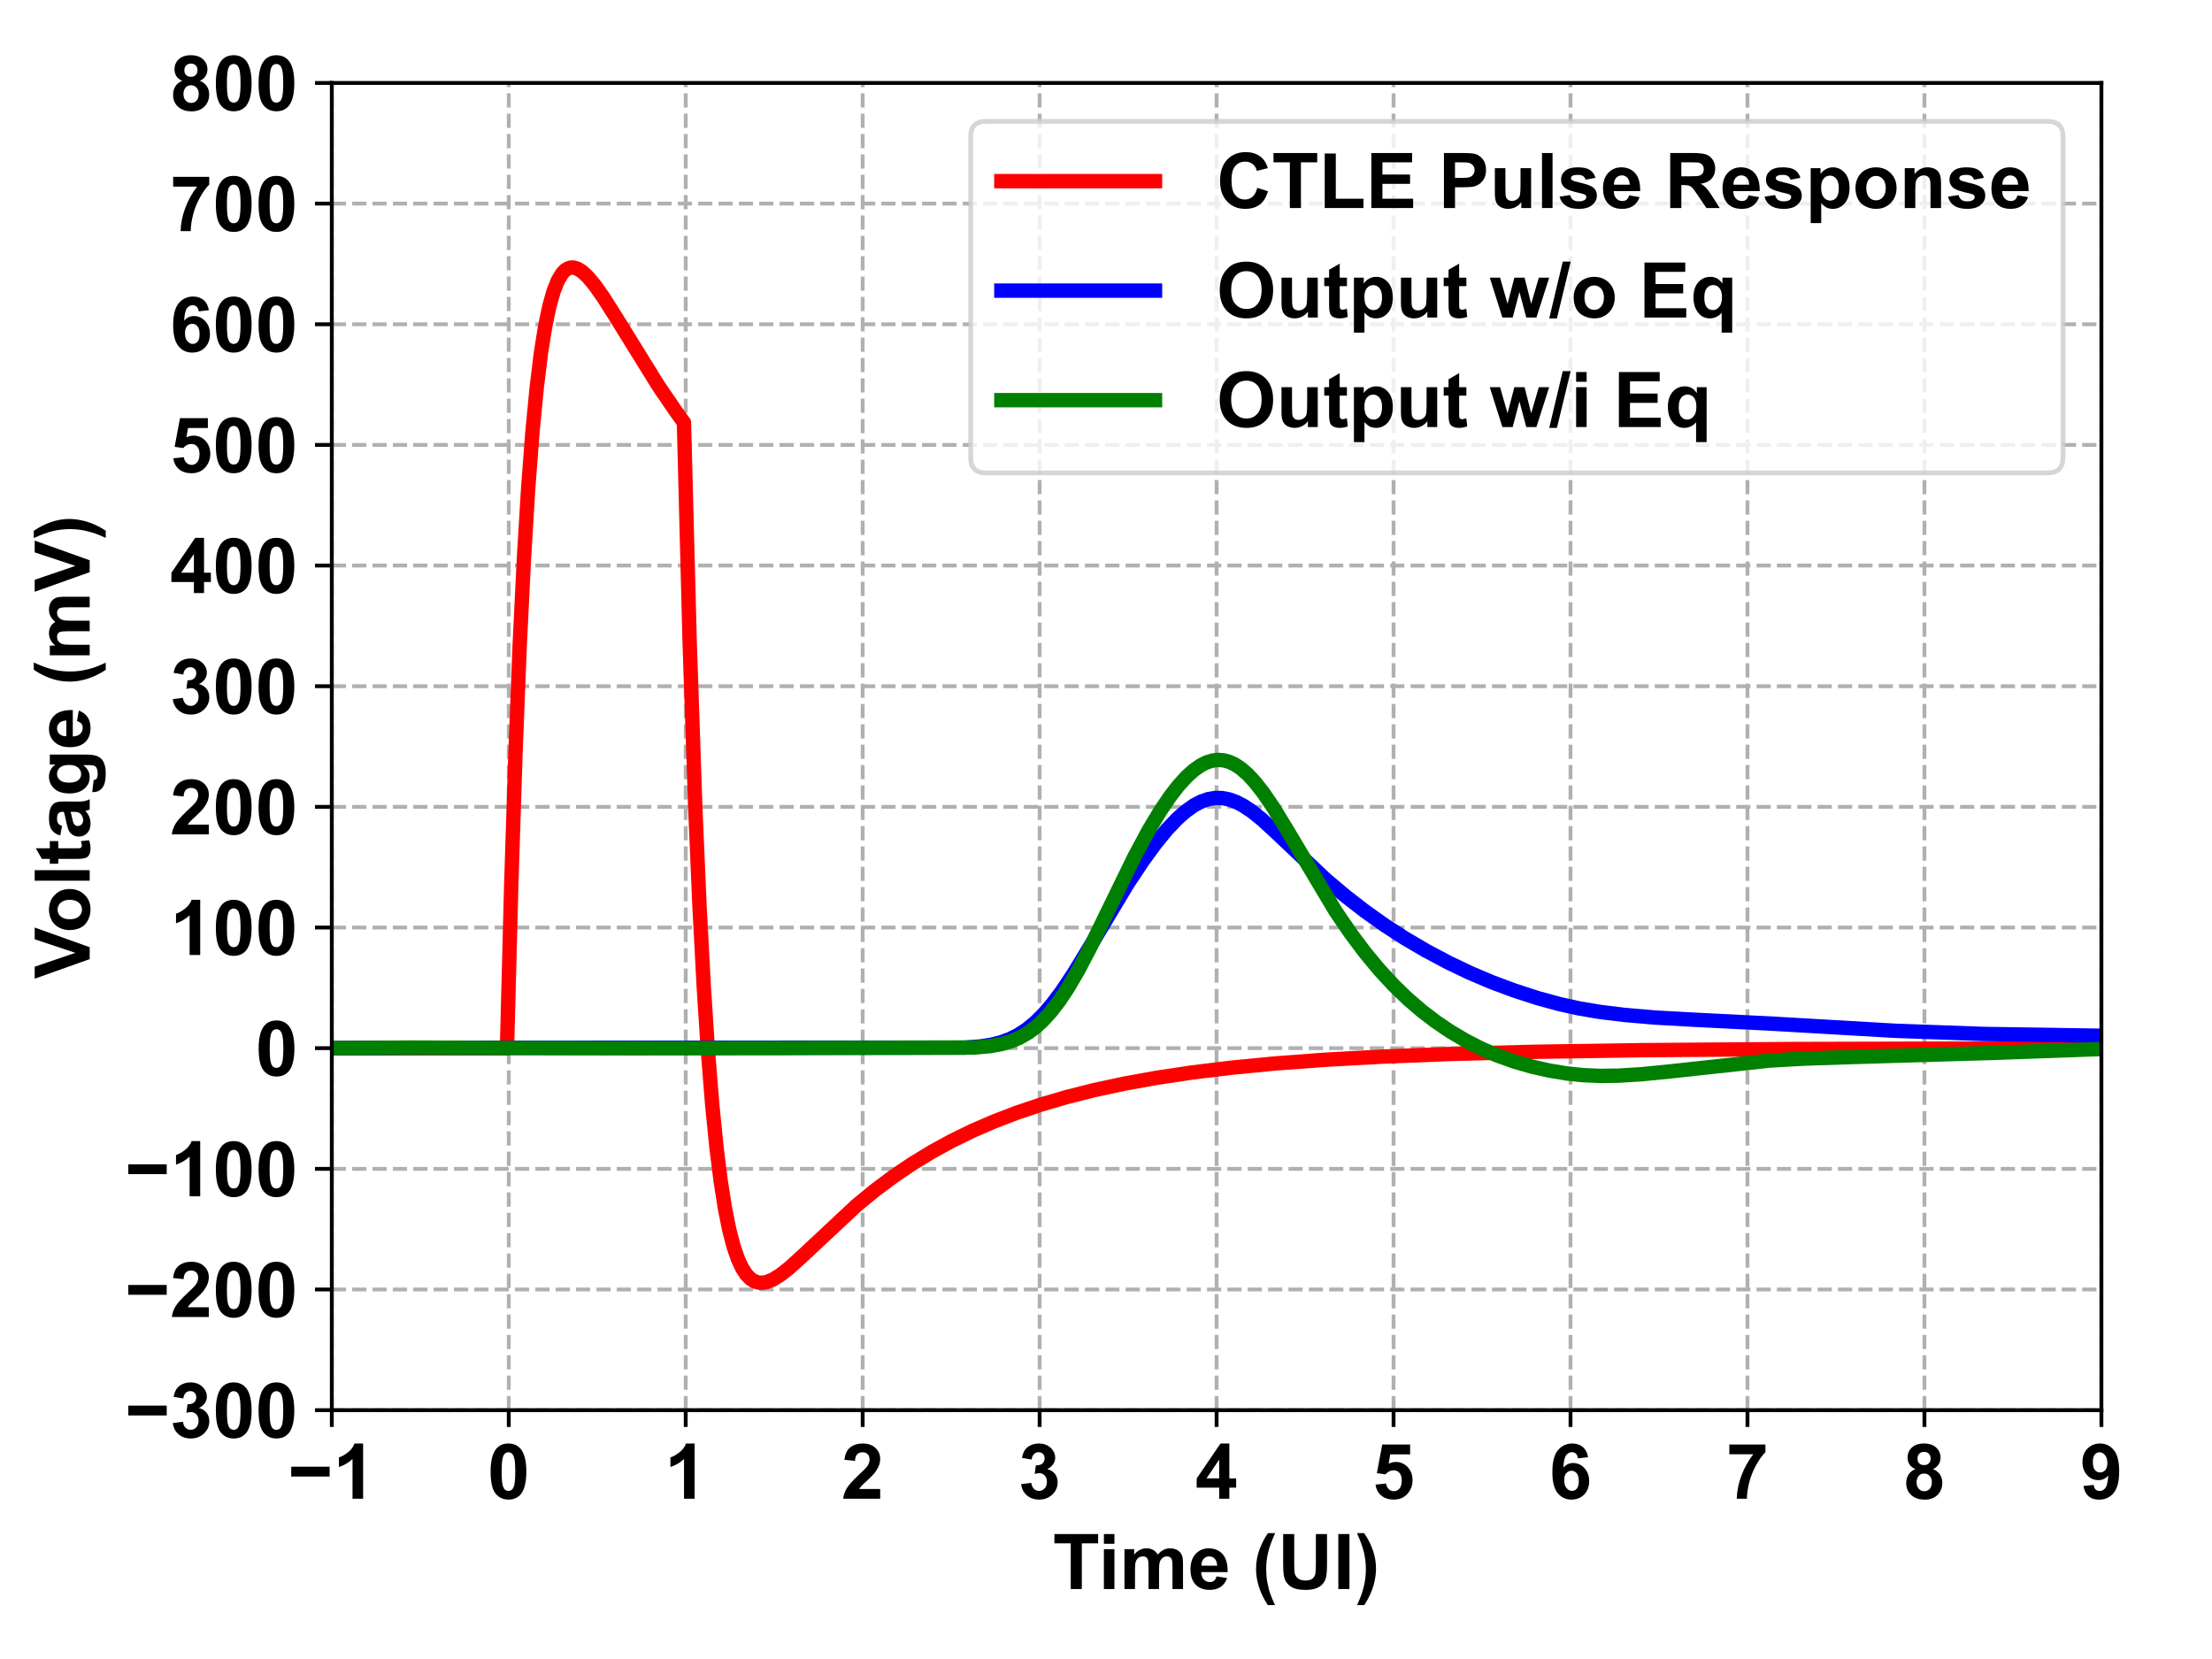 <?xml version="1.0" encoding="UTF-8" standalone="no"?>
<svg
   width="460.8pt"
   height="345.6pt"
   viewBox="0 0 460.8 345.6"
   version="1.1"
   id="svg206"
   sodipodi:docname="plot_pulse_ctle.svg"
   inkscape:version="1.3 (0e150ed6c4, 2023-07-21)"
   xmlns:inkscape="http://www.inkscape.org/namespaces/inkscape"
   xmlns:sodipodi="http://sodipodi.sourceforge.net/DTD/sodipodi-0.dtd"
   xmlns:xlink="http://www.w3.org/1999/xlink"
   xmlns="http://www.w3.org/2000/svg"
   xmlns:svg="http://www.w3.org/2000/svg">
  <rect x="0" y="0" width="460.8" height="345.6" fill="#333333" stroke="none"/>
  <sodipodi:namedview
     id="namedview206"
     pagecolor="#ffffff"
     bordercolor="#000000"
     borderopacity="0.25"
     inkscape:showpageshadow="2"
     inkscape:pageopacity="0.0"
     inkscape:pagecheckerboard="0"
     inkscape:deskcolor="#d1d1d1"
     inkscape:document-units="pt"
     inkscape:zoom="1.7643229"
     inkscape:cx="307.20001"
     inkscape:cy="230.4"
     inkscape:window-width="1920"
     inkscape:window-height="1009"
     inkscape:window-x="3832"
     inkscape:window-y="-8"
     inkscape:window-maximized="1"
     inkscape:current-layer="svg206" />
  <defs
     id="defs70">
    <g
       id="g44">
      <g
         id="glyph-0-0">
        <path
           d="M 6.305 0 L 4.098 0 L 4.098 -8.273 C 3.297 -7.52 2.352 -6.961 1.266 -6.609 L 1.266 -8.609 C 1.84 -8.785 2.465 -9.137 3.137 -9.664 C 3.809 -10.176 4.258 -10.801 4.512 -11.504 L 6.305 -11.504 Z M 6.305 0 "
           id="path1" />
      </g>
      <g
         id="glyph-0-1">
        <path
           d="M 4.383 -11.504 C 5.488 -11.504 6.352 -11.105 6.992 -10.32 C 7.727 -9.375 8.113 -7.824 8.113 -5.648 C 8.113 -3.473 7.727 -1.922 6.992 -0.977 C 6.352 -0.207 5.488 0.176 4.383 0.176 C 3.266 0.176 2.367 -0.238 1.695 -1.09 C 1.008 -1.938 0.672 -3.457 0.672 -5.664 C 0.672 -7.824 1.039 -9.375 1.793 -10.336 C 2.398 -11.105 3.266 -11.504 4.383 -11.504 Z M 4.383 -9.68 C 4.129 -9.68 3.887 -9.586 3.68 -9.426 C 3.457 -9.246 3.297 -8.945 3.199 -8.512 C 3.039 -7.938 2.977 -6.992 2.977 -5.648 C 2.977 -4.305 3.039 -3.375 3.168 -2.879 C 3.297 -2.367 3.473 -2.031 3.68 -1.871 C 3.887 -1.711 4.129 -1.633 4.383 -1.633 C 4.641 -1.633 4.879 -1.711 5.09 -1.871 C 5.297 -2.031 5.457 -2.336 5.586 -2.785 C 5.727 -3.344 5.809 -4.305 5.809 -5.648 C 5.809 -6.992 5.727 -7.902 5.602 -8.414 C 5.473 -8.91 5.297 -9.246 5.09 -9.426 C 4.879 -9.586 4.641 -9.68 4.383 -9.68 Z M 4.383 -9.68 "
           id="path2" />
      </g>
      <g
         id="glyph-0-2">
        <path
           d="M 8.098 -2.031 L 8.098 0 L 0.398 0 C 0.48 -0.77 0.734 -1.488 1.152 -2.191 C 1.566 -2.879 2.383 -3.793 3.617 -4.945 C 4.609 -5.855 5.215 -6.48 5.441 -6.816 C 5.727 -7.266 5.887 -7.711 5.887 -8.16 C 5.887 -8.641 5.742 -9.023 5.488 -9.281 C 5.23 -9.535 4.863 -9.68 4.398 -9.68 C 3.938 -9.68 3.566 -9.535 3.312 -9.266 C 3.039 -8.977 2.879 -8.527 2.848 -7.887 L 0.656 -8.113 C 0.785 -9.312 1.184 -10.176 1.871 -10.703 C 2.559 -11.23 3.426 -11.504 4.465 -11.504 C 5.586 -11.504 6.48 -11.184 7.121 -10.574 C 7.762 -9.969 8.098 -9.215 8.098 -8.32 C 8.098 -7.793 8 -7.297 7.809 -6.832 C 7.617 -6.367 7.328 -5.887 6.945 -5.375 C 6.672 -5.023 6.191 -4.543 5.504 -3.902 C 4.801 -3.266 4.367 -2.848 4.176 -2.641 C 3.984 -2.434 3.84 -2.223 3.727 -2.031 Z M 8.098 -2.031 "
           id="path3" />
      </g>
      <g
         id="glyph-0-3">
        <path
           d="M 0.609 -3.039 L 2.719 -3.297 C 2.785 -2.754 2.977 -2.336 3.266 -2.047 C 3.551 -1.762 3.922 -1.633 4.352 -1.633 C 4.801 -1.633 5.168 -1.793 5.488 -2.145 C 5.809 -2.48 5.969 -2.945 5.969 -3.535 C 5.969 -4.078 5.809 -4.512 5.52 -4.832 C 5.215 -5.152 4.848 -5.328 4.434 -5.328 C 4.145 -5.328 3.809 -5.266 3.426 -5.168 L 3.664 -6.961 C 4.258 -6.93 4.703 -7.055 5.023 -7.328 C 5.328 -7.602 5.488 -7.969 5.488 -8.434 C 5.488 -8.816 5.359 -9.121 5.137 -9.344 C 4.91 -9.566 4.609 -9.695 4.223 -9.695 C 3.84 -9.695 3.52 -9.551 3.266 -9.297 C 3.008 -9.039 2.848 -8.656 2.785 -8.16 L 0.77 -8.512 C 0.895 -9.199 1.105 -9.742 1.391 -10.16 C 1.68 -10.574 2.062 -10.895 2.574 -11.137 C 3.09 -11.375 3.664 -11.504 4.305 -11.504 C 5.375 -11.504 6.238 -11.152 6.895 -10.465 C 7.426 -9.902 7.695 -9.266 7.695 -8.559 C 7.695 -7.551 7.137 -6.754 6.047 -6.16 C 6.688 -6.016 7.215 -5.695 7.617 -5.215 C 8 -4.719 8.207 -4.129 8.207 -3.441 C 8.207 -2.434 7.84 -1.586 7.105 -0.879 C 6.367 -0.176 5.457 0.176 4.367 0.176 C 3.328 0.176 2.465 -0.113 1.793 -0.703 C 1.105 -1.297 0.703 -2.078 0.609 -3.039 Z M 0.609 -3.039 "
           id="path4" />
      </g>
      <g
         id="glyph-0-4">
        <path
           d="M 4.992 0 L 4.992 -2.305 L 0.305 -2.305 L 0.305 -4.223 L 5.266 -11.504 L 7.105 -11.504 L 7.105 -4.238 L 8.527 -4.238 L 8.527 -2.305 L 7.105 -2.305 L 7.105 0 Z M 4.992 -4.238 L 4.992 -8.145 L 2.352 -4.238 Z M 4.992 -4.238 "
           id="path5" />
      </g>
      <g
         id="glyph-0-5">
        <path
           d="M 0.703 -2.945 L 2.895 -3.168 C 2.961 -2.672 3.137 -2.289 3.457 -2 C 3.762 -1.711 4.113 -1.566 4.512 -1.566 C 4.961 -1.566 5.359 -1.742 5.68 -2.113 C 6 -2.48 6.16 -3.039 6.16 -3.809 C 6.16 -4.512 6 -5.039 5.68 -5.391 C 5.359 -5.742 4.961 -5.922 4.449 -5.922 C 3.809 -5.922 3.246 -5.633 2.754 -5.07 L 0.977 -5.328 L 2.098 -11.297 L 7.902 -11.297 L 7.902 -9.246 L 3.762 -9.246 L 3.426 -7.297 C 3.902 -7.535 4.414 -7.664 4.93 -7.664 C 5.887 -7.664 6.719 -7.297 7.391 -6.594 C 8.062 -5.887 8.414 -4.961 8.414 -3.84 C 8.414 -2.895 8.145 -2.062 7.602 -1.328 C 6.848 -0.32 5.809 0.176 4.496 0.176 C 3.441 0.176 2.574 -0.098 1.902 -0.656 C 1.23 -1.215 0.832 -1.984 0.703 -2.945 Z M 0.703 -2.945 "
           id="path6" />
      </g>
      <g
         id="glyph-0-6">
        <path
           d="M 8.113 -8.656 L 6 -8.414 C 5.938 -8.848 5.809 -9.168 5.586 -9.375 C 5.359 -9.586 5.09 -9.695 4.734 -9.695 C 4.258 -9.695 3.871 -9.488 3.551 -9.07 C 3.23 -8.656 3.023 -7.777 2.961 -6.465 C 3.504 -7.105 4.176 -7.441 4.992 -7.441 C 5.902 -7.441 6.688 -7.09 7.344 -6.383 C 8 -5.68 8.336 -4.785 8.336 -3.68 C 8.336 -2.512 7.984 -1.586 7.297 -0.879 C 6.609 -0.176 5.727 0.176 4.656 0.176 C 3.488 0.176 2.527 -0.258 1.793 -1.152 C 1.039 -2.047 0.672 -3.52 0.672 -5.566 C 0.672 -7.664 1.055 -9.184 1.84 -10.113 C 2.609 -11.039 3.617 -11.504 4.863 -11.504 C 5.727 -11.504 6.449 -11.246 7.023 -10.77 C 7.602 -10.273 7.953 -9.566 8.113 -8.656 Z M 3.137 -3.855 C 3.137 -3.137 3.297 -2.594 3.633 -2.207 C 3.953 -1.824 4.336 -1.633 4.754 -1.633 C 5.152 -1.633 5.488 -1.777 5.762 -2.098 C 6.031 -2.414 6.176 -2.93 6.176 -3.664 C 6.176 -4.398 6.031 -4.945 5.742 -5.297 C 5.457 -5.648 5.09 -5.824 4.656 -5.824 C 4.223 -5.824 3.855 -5.648 3.566 -5.328 C 3.281 -4.992 3.137 -4.496 3.137 -3.855 Z M 3.137 -3.855 "
           id="path7" />
      </g>
      <g
         id="glyph-0-7">
        <path
           d="M 0.672 -9.266 L 0.672 -11.297 L 8.191 -11.297 L 8.191 -9.695 C 7.566 -9.09 6.93 -8.207 6.289 -7.07 C 5.648 -5.922 5.152 -4.719 4.832 -3.441 C 4.496 -2.16 4.336 -1.008 4.336 0 L 2.223 0 C 2.258 -1.566 2.574 -3.184 3.199 -4.832 C 3.809 -6.48 4.641 -7.953 5.664 -9.266 Z M 0.672 -9.266 "
           id="path8" />
      </g>
      <g
         id="glyph-0-8">
        <path
           d="M 2.559 -6.176 C 1.984 -6.414 1.586 -6.754 1.328 -7.168 C 1.07 -7.586 0.945 -8.031 0.945 -8.543 C 0.945 -9.391 1.23 -10.098 1.824 -10.656 C 2.414 -11.215 3.266 -11.504 4.367 -11.504 C 5.457 -11.504 6.289 -11.215 6.895 -10.656 C 7.504 -10.098 7.809 -9.391 7.809 -8.543 C 7.809 -8 7.664 -7.535 7.391 -7.121 C 7.121 -6.703 6.734 -6.398 6.238 -6.176 C 6.863 -5.922 7.344 -5.535 7.68 -5.055 C 8 -4.574 8.176 -4 8.176 -3.359 C 8.176 -2.305 7.84 -1.441 7.168 -0.785 C 6.496 -0.129 5.602 0.191 4.48 0.191 C 3.426 0.191 2.559 -0.078 1.871 -0.625 C 1.055 -1.266 0.656 -2.145 0.656 -3.281 C 0.656 -3.887 0.801 -4.465 1.105 -4.977 C 1.406 -5.488 1.887 -5.887 2.559 -6.176 Z M 3.008 -8.383 C 3.008 -7.938 3.121 -7.602 3.375 -7.359 C 3.633 -7.121 3.969 -7.008 4.383 -7.008 C 4.801 -7.008 5.121 -7.121 5.375 -7.375 C 5.617 -7.617 5.742 -7.953 5.742 -8.398 C 5.742 -8.801 5.617 -9.121 5.375 -9.375 C 5.121 -9.633 4.801 -9.762 4.398 -9.762 C 3.969 -9.762 3.633 -9.633 3.375 -9.375 C 3.121 -9.121 3.008 -8.801 3.008 -8.383 Z M 2.816 -3.488 C 2.816 -2.879 2.961 -2.398 3.281 -2.062 C 3.586 -1.727 3.969 -1.566 4.434 -1.566 C 4.879 -1.566 5.266 -1.727 5.551 -2.047 C 5.84 -2.367 6 -2.848 6 -3.457 C 6 -4 5.84 -4.434 5.551 -4.754 C 5.246 -5.07 4.863 -5.246 4.398 -5.246 C 3.855 -5.246 3.457 -5.055 3.199 -4.688 C 2.945 -4.305 2.816 -3.902 2.816 -3.488 Z M 2.816 -3.488 "
           id="path9" />
      </g>
      <g
         id="glyph-0-9">
        <path
           d="M 0.719 -2.656 L 2.848 -2.879 C 2.895 -2.449 3.023 -2.129 3.246 -1.922 C 3.473 -1.711 3.762 -1.617 4.129 -1.617 C 4.574 -1.617 4.961 -1.824 5.281 -2.238 C 5.602 -2.656 5.793 -3.52 5.887 -4.832 C 5.328 -4.191 4.641 -3.871 3.824 -3.871 C 2.91 -3.871 2.129 -4.207 1.488 -4.91 C 0.832 -5.602 0.512 -6.512 0.512 -7.633 C 0.512 -8.785 0.848 -9.711 1.535 -10.434 C 2.223 -11.137 3.105 -11.504 4.176 -11.504 C 5.328 -11.504 6.289 -11.039 7.039 -10.145 C 7.777 -9.246 8.16 -7.762 8.16 -5.711 C 8.16 -3.617 7.762 -2.113 6.992 -1.184 C 6.207 -0.258 5.199 0.191 3.969 0.191 C 3.07 0.191 2.336 -0.031 1.793 -0.512 C 1.23 -0.992 0.879 -1.695 0.719 -2.656 Z M 5.695 -7.441 C 5.695 -8.145 5.52 -8.703 5.199 -9.09 C 4.879 -9.473 4.496 -9.68 4.078 -9.68 C 3.664 -9.68 3.328 -9.52 3.07 -9.199 C 2.801 -8.879 2.672 -8.352 2.672 -7.633 C 2.672 -6.879 2.816 -6.336 3.105 -5.984 C 3.391 -5.633 3.742 -5.473 4.191 -5.473 C 4.609 -5.473 4.977 -5.633 5.266 -5.969 C 5.551 -6.305 5.695 -6.801 5.695 -7.441 Z M 5.695 -7.441 "
           id="path10" />
      </g>
      <g
         id="glyph-0-10">
        <path
           d="M 3.742 0 L 3.742 -9.52 L 0.336 -9.52 L 0.336 -11.457 L 9.441 -11.457 L 9.441 -9.52 L 6.047 -9.52 L 6.047 0 Z M 3.742 0 "
           id="path11" />
      </g>
      <g
         id="glyph-0-11">
        <path
           d="M 1.152 -9.426 L 1.152 -11.457 L 3.344 -11.457 L 3.344 -9.426 Z M 1.152 0 L 1.152 -8.305 L 3.344 -8.305 L 3.344 0 Z M 1.152 0 "
           id="path12" />
      </g>
      <g
         id="glyph-0-12">
        <path
           d="M 0.992 -8.305 L 3.008 -8.305 L 3.008 -7.168 C 3.727 -8.031 4.594 -8.48 5.602 -8.48 C 6.113 -8.48 6.574 -8.367 6.977 -8.145 C 7.359 -7.922 7.68 -7.602 7.938 -7.168 C 8.289 -7.602 8.688 -7.922 9.105 -8.145 C 9.52 -8.367 9.984 -8.48 10.465 -8.48 C 11.07 -8.48 11.586 -8.352 12.016 -8.113 C 12.434 -7.855 12.754 -7.504 12.961 -7.023 C 13.105 -6.672 13.184 -6.098 13.184 -5.312 L 13.184 0 L 10.992 0 L 10.992 -4.734 C 10.992 -5.566 10.91 -6.098 10.77 -6.336 C 10.559 -6.641 10.238 -6.801 9.824 -6.801 C 9.504 -6.801 9.215 -6.703 8.961 -6.512 C 8.688 -6.32 8.496 -6.047 8.367 -5.695 C 8.238 -5.328 8.191 -4.754 8.191 -3.984 L 8.191 0 L 6 0 L 6 -4.543 C 6 -5.344 5.953 -5.871 5.871 -6.113 C 5.793 -6.336 5.68 -6.512 5.52 -6.625 C 5.359 -6.734 5.137 -6.801 4.848 -6.801 C 4.496 -6.801 4.191 -6.703 3.938 -6.527 C 3.664 -6.336 3.473 -6.078 3.359 -5.742 C 3.23 -5.391 3.184 -4.832 3.184 -4.031 L 3.184 0 L 0.992 0 Z M 0.992 -8.305 "
           id="path13" />
      </g>
      <g
         id="glyph-0-13">
        <path
           d="M 5.953 -2.641 L 8.145 -2.273 C 7.855 -1.473 7.406 -0.863 6.801 -0.449 C 6.191 -0.031 5.441 0.176 4.527 0.176 C 3.09 0.176 2.016 -0.289 1.328 -1.23 C 0.785 -1.969 0.512 -2.93 0.512 -4.078 C 0.512 -5.457 0.863 -6.527 1.586 -7.312 C 2.305 -8.078 3.215 -8.48 4.32 -8.48 C 5.535 -8.48 6.512 -8.062 7.23 -7.246 C 7.938 -6.434 8.289 -5.184 8.258 -3.52 L 2.754 -3.52 C 2.77 -2.863 2.945 -2.352 3.281 -2 C 3.617 -1.633 4.047 -1.457 4.559 -1.457 C 4.895 -1.457 5.184 -1.535 5.426 -1.727 C 5.648 -1.922 5.824 -2.223 5.953 -2.641 Z M 6.078 -4.863 C 6.047 -5.488 5.887 -5.969 5.586 -6.305 C 5.266 -6.625 4.895 -6.801 4.449 -6.801 C 3.969 -6.801 3.566 -6.625 3.246 -6.273 C 2.93 -5.922 2.785 -5.457 2.801 -4.863 Z M 6.078 -4.863 "
           id="path14" />
      </g>
      <g
         id="glyph-0-14" />
      <g
         id="glyph-0-15">
        <path
           d="M 4.785 3.344 L 3.281 3.344 C 2.48 2.145 1.871 0.895 1.457 -0.383 C 1.039 -1.68 0.832 -2.93 0.832 -4.145 C 0.832 -5.648 1.09 -7.07 1.617 -8.414 C 2.062 -9.586 2.625 -10.656 3.312 -11.648 L 4.816 -11.648 C 4.098 -10.062 3.602 -8.719 3.344 -7.617 C 3.07 -6.512 2.945 -5.344 2.945 -4.098 C 2.945 -3.23 3.008 -2.367 3.168 -1.473 C 3.328 -0.574 3.535 0.258 3.824 1.055 C 4 1.586 4.32 2.352 4.785 3.344 Z M 4.785 3.344 "
           id="path15" />
      </g>
      <g
         id="glyph-0-16">
        <path
           d="M 1.152 -11.457 L 3.457 -11.457 L 3.457 -5.246 C 3.457 -4.258 3.488 -3.617 3.551 -3.328 C 3.648 -2.863 3.871 -2.496 4.258 -2.207 C 4.625 -1.922 5.137 -1.777 5.777 -1.777 C 6.434 -1.777 6.93 -1.902 7.266 -2.176 C 7.586 -2.449 7.793 -2.785 7.855 -3.168 C 7.922 -3.551 7.969 -4.207 7.969 -5.121 L 7.969 -11.457 L 10.289 -11.457 L 10.289 -5.441 C 10.289 -4.062 10.223 -3.09 10.098 -2.512 C 9.969 -1.938 9.727 -1.457 9.391 -1.07 C 9.055 -0.688 8.609 -0.383 8.047 -0.16 C 7.488 0.062 6.754 0.176 5.855 0.176 C 4.754 0.176 3.922 0.047 3.359 -0.191 C 2.785 -0.434 2.336 -0.754 2.016 -1.168 C 1.695 -1.566 1.473 -1.984 1.375 -2.434 C 1.215 -3.09 1.152 -4.062 1.152 -5.344 Z M 1.152 -11.457 "
           id="path16" />
      </g>
      <g
         id="glyph-0-17">
        <path
           d="M 1.09 0 L 1.09 -11.457 L 3.406 -11.457 L 3.406 0 Z M 1.09 0 "
           id="path17" />
      </g>
      <g
         id="glyph-0-18">
        <path
           d="M 0.543 3.344 C 0.961 2.414 1.266 1.711 1.441 1.215 C 1.617 0.719 1.777 0.16 1.938 -0.48 C 2.098 -1.121 2.207 -1.727 2.273 -2.305 C 2.336 -2.879 2.383 -3.488 2.383 -4.098 C 2.383 -5.344 2.238 -6.512 1.984 -7.617 C 1.727 -8.719 1.23 -10.062 0.527 -11.648 L 2.016 -11.648 C 2.801 -10.527 3.406 -9.328 3.84 -8.078 C 4.273 -6.832 4.496 -5.551 4.496 -4.273 C 4.496 -3.184 4.32 -2.016 3.984 -0.77 C 3.586 0.609 2.945 1.984 2.047 3.344 Z M 0.543 3.344 "
           id="path18" />
      </g>
      <g
         id="glyph-0-19">
        <path
           d="M 8.496 -4.207 L 10.734 -3.504 C 10.383 -2.258 9.824 -1.328 9.023 -0.719 C 8.223 -0.113 7.199 0.176 5.984 0.176 C 4.449 0.176 3.199 -0.336 2.223 -1.375 C 1.23 -2.398 0.754 -3.824 0.754 -5.633 C 0.754 -7.52 1.23 -9.008 2.223 -10.062 C 3.215 -11.121 4.512 -11.648 6.113 -11.648 C 7.52 -11.648 8.656 -11.23 9.535 -10.398 C 10.047 -9.902 10.449 -9.199 10.703 -8.305 L 8.414 -7.742 C 8.273 -8.336 7.984 -8.801 7.566 -9.152 C 7.137 -9.488 6.609 -9.664 6 -9.664 C 5.137 -9.664 4.449 -9.359 3.922 -8.754 C 3.391 -8.145 3.137 -7.152 3.137 -5.793 C 3.137 -4.352 3.391 -3.312 3.922 -2.703 C 4.434 -2.078 5.121 -1.777 5.953 -1.777 C 6.559 -1.777 7.09 -1.969 7.535 -2.367 C 7.984 -2.754 8.305 -3.375 8.496 -4.207 Z M 8.496 -4.207 "
           id="path19" />
      </g>
      <g
         id="glyph-0-20">
        <path
           d="M 1.23 0 L 1.23 -11.359 L 3.535 -11.359 L 3.535 -1.938 L 9.297 -1.938 L 9.297 0 Z M 1.23 0 "
           id="path20" />
      </g>
      <g
         id="glyph-0-21">
        <path
           d="M 1.168 0 L 1.168 -11.457 L 9.664 -11.457 L 9.664 -9.52 L 3.473 -9.52 L 3.473 -6.977 L 9.23 -6.977 L 9.23 -5.039 L 3.473 -5.039 L 3.473 -1.938 L 9.871 -1.938 L 9.871 0 Z M 1.168 0 "
           id="path21" />
      </g>
      <g
         id="glyph-0-22">
        <path
           d="M 1.168 0 L 1.168 -11.457 L 4.879 -11.457 C 6.289 -11.457 7.199 -11.391 7.633 -11.281 C 8.273 -11.105 8.816 -10.734 9.266 -10.16 C 9.711 -9.586 9.938 -8.832 9.938 -7.938 C 9.938 -7.23 9.809 -6.641 9.551 -6.16 C 9.297 -5.68 8.961 -5.297 8.574 -5.023 C 8.191 -4.754 7.793 -4.574 7.375 -4.48 C 6.832 -4.367 6.031 -4.32 4.992 -4.32 L 3.473 -4.32 L 3.473 0 Z M 3.473 -9.52 L 3.473 -6.273 L 4.734 -6.273 C 5.648 -6.273 6.258 -6.32 6.559 -6.449 C 6.863 -6.559 7.105 -6.754 7.281 -7.008 C 7.457 -7.266 7.551 -7.551 7.551 -7.902 C 7.551 -8.32 7.426 -8.656 7.184 -8.93 C 6.93 -9.184 6.625 -9.359 6.258 -9.441 C 5.969 -9.488 5.426 -9.52 4.594 -9.52 Z M 3.473 -9.52 "
           id="path22" />
      </g>
      <g
         id="glyph-0-23">
        <path
           d="M 6.609 0 L 6.609 -1.246 C 6.305 -0.801 5.902 -0.449 5.406 -0.191 C 4.91 0.047 4.398 0.176 3.855 0.176 C 3.297 0.176 2.801 0.047 2.352 -0.176 C 1.902 -0.414 1.586 -0.754 1.391 -1.199 C 1.199 -1.648 1.105 -2.258 1.105 -3.039 L 1.105 -8.305 L 3.297 -8.305 L 3.297 -4.48 C 3.297 -3.312 3.328 -2.594 3.406 -2.336 C 3.488 -2.078 3.633 -1.871 3.855 -1.711 C 4.062 -1.551 4.336 -1.488 4.672 -1.488 C 5.039 -1.488 5.375 -1.586 5.68 -1.793 C 5.969 -1.984 6.176 -2.238 6.289 -2.543 C 6.383 -2.848 6.449 -3.602 6.449 -4.801 L 6.449 -8.305 L 8.656 -8.305 L 8.656 0 Z M 6.609 0 "
           id="path23" />
      </g>
      <g
         id="glyph-0-24">
        <path
           d="M 1.152 0 L 1.152 -11.457 L 3.344 -11.457 L 3.344 0 Z M 1.152 0 "
           id="path24" />
      </g>
      <g
         id="glyph-0-25">
        <path
           d="M 0.367 -2.367 L 2.574 -2.703 C 2.672 -2.273 2.863 -1.953 3.152 -1.727 C 3.441 -1.504 3.84 -1.391 4.352 -1.391 C 4.91 -1.391 5.344 -1.488 5.633 -1.711 C 5.824 -1.855 5.922 -2.047 5.922 -2.305 C 5.922 -2.465 5.855 -2.594 5.762 -2.703 C 5.648 -2.801 5.406 -2.91 5.023 -3.008 C 3.246 -3.391 2.129 -3.742 1.664 -4.062 C 0.992 -4.512 0.672 -5.137 0.672 -5.938 C 0.672 -6.641 0.945 -7.246 1.52 -7.742 C 2.098 -8.223 2.977 -8.48 4.176 -8.48 C 5.297 -8.48 6.145 -8.289 6.703 -7.922 C 7.246 -7.551 7.633 -7.008 7.84 -6.289 L 5.777 -5.902 C 5.68 -6.223 5.52 -6.465 5.266 -6.641 C 5.008 -6.816 4.656 -6.91 4.207 -6.91 C 3.633 -6.91 3.215 -6.832 2.977 -6.672 C 2.801 -6.543 2.719 -6.398 2.719 -6.223 C 2.719 -6.062 2.785 -5.922 2.945 -5.824 C 3.137 -5.664 3.809 -5.457 4.977 -5.199 C 6.145 -4.93 6.961 -4.609 7.441 -4.223 C 7.887 -3.84 8.129 -3.297 8.129 -2.594 C 8.129 -1.824 7.809 -1.184 7.168 -0.641 C 6.527 -0.098 5.602 0.176 4.352 0.176 C 3.215 0.176 2.32 -0.047 1.664 -0.496 C 0.992 -0.945 0.559 -1.566 0.367 -2.367 Z M 0.367 -2.367 "
           id="path25" />
      </g>
      <g
         id="glyph-0-26">
        <path
           d="M 1.168 0 L 1.168 -11.457 L 6.031 -11.457 C 7.246 -11.457 8.145 -11.344 8.703 -11.137 C 9.246 -10.93 9.695 -10.559 10.031 -10.047 C 10.367 -9.52 10.543 -8.91 10.543 -8.238 C 10.543 -7.375 10.289 -6.672 9.777 -6.113 C 9.266 -5.551 8.512 -5.199 7.52 -5.055 C 8.016 -4.77 8.434 -4.449 8.754 -4.098 C 9.07 -3.742 9.52 -3.121 10.062 -2.238 L 11.473 0 L 8.703 0 L 7.023 -2.496 C 6.434 -3.375 6.031 -3.938 5.809 -4.176 C 5.586 -4.398 5.359 -4.559 5.121 -4.656 C 4.863 -4.734 4.48 -4.785 3.953 -4.785 L 3.488 -4.785 L 3.488 0 Z M 3.488 -6.609 L 5.199 -6.609 C 6.305 -6.609 6.992 -6.656 7.266 -6.754 C 7.535 -6.848 7.762 -7.008 7.922 -7.23 C 8.078 -7.457 8.16 -7.742 8.16 -8.098 C 8.16 -8.48 8.047 -8.785 7.84 -9.023 C 7.633 -9.246 7.344 -9.406 6.977 -9.473 C 6.785 -9.504 6.223 -9.52 5.297 -9.52 L 3.488 -9.52 Z M 3.488 -6.609 "
           id="path26" />
      </g>
      <g
         id="glyph-0-27">
        <path
           d="M 1.09 -8.305 L 3.137 -8.305 L 3.137 -7.07 C 3.391 -7.488 3.762 -7.824 4.207 -8.078 C 4.656 -8.336 5.168 -8.48 5.711 -8.48 C 6.672 -8.48 7.504 -8.098 8.176 -7.344 C 8.848 -6.594 9.184 -5.535 9.184 -4.191 C 9.184 -2.801 8.832 -1.727 8.16 -0.961 C 7.488 -0.191 6.656 0.176 5.695 0.176 C 5.23 0.176 4.816 0.078 4.449 -0.078 C 4.078 -0.258 3.695 -0.574 3.281 -1.023 L 3.281 3.137 L 1.09 3.137 Z M 3.266 -4.289 C 3.266 -3.359 3.441 -2.672 3.809 -2.223 C 4.176 -1.777 4.625 -1.551 5.168 -1.551 C 5.68 -1.551 6.098 -1.742 6.434 -2.16 C 6.77 -2.574 6.945 -3.246 6.945 -4.176 C 6.945 -5.039 6.77 -5.695 6.414 -6.113 C 6.062 -6.527 5.633 -6.754 5.121 -6.754 C 4.574 -6.754 4.145 -6.543 3.793 -6.129 C 3.441 -5.711 3.266 -5.09 3.266 -4.289 Z M 3.266 -4.289 "
           id="path27" />
      </g>
      <g
         id="glyph-0-28">
        <path
           d="M 0.641 -4.273 C 0.641 -4.992 0.816 -5.695 1.168 -6.383 C 1.52 -7.055 2.031 -7.586 2.703 -7.938 C 3.359 -8.289 4.098 -8.48 4.91 -8.48 C 6.16 -8.48 7.199 -8.062 8 -7.246 C 8.801 -6.434 9.199 -5.406 9.199 -4.176 C 9.199 -2.91 8.785 -1.871 7.984 -1.055 C 7.168 -0.223 6.145 0.176 4.93 0.176 C 4.16 0.176 3.441 0 2.754 -0.336 C 2.047 -0.672 1.52 -1.168 1.168 -1.84 C 0.816 -2.496 0.641 -3.312 0.641 -4.273 Z M 2.895 -4.145 C 2.895 -3.312 3.09 -2.688 3.473 -2.258 C 3.855 -1.809 4.336 -1.602 4.91 -1.602 C 5.488 -1.602 5.969 -1.809 6.352 -2.258 C 6.734 -2.688 6.945 -3.328 6.945 -4.16 C 6.945 -4.961 6.734 -5.586 6.352 -6.031 C 5.969 -6.465 5.488 -6.688 4.91 -6.688 C 4.336 -6.688 3.855 -6.465 3.473 -6.031 C 3.09 -5.586 2.895 -4.961 2.895 -4.145 Z M 2.895 -4.145 "
           id="path28" />
      </g>
      <g
         id="glyph-0-29">
        <path
           d="M 8.688 0 L 6.496 0 L 6.496 -4.238 C 6.496 -5.137 6.449 -5.711 6.352 -5.969 C 6.258 -6.223 6.113 -6.434 5.902 -6.574 C 5.68 -6.719 5.426 -6.801 5.137 -6.801 C 4.754 -6.801 4.414 -6.688 4.113 -6.48 C 3.809 -6.273 3.602 -6 3.488 -5.664 C 3.375 -5.312 3.328 -4.688 3.328 -3.762 L 3.328 0 L 1.137 0 L 1.137 -8.305 L 3.168 -8.305 L 3.168 -7.07 C 3.887 -8 4.801 -8.48 5.902 -8.48 C 6.383 -8.48 6.832 -8.383 7.23 -8.223 C 7.633 -8.047 7.938 -7.824 8.145 -7.551 C 8.336 -7.281 8.48 -6.977 8.559 -6.625 C 8.641 -6.273 8.688 -5.793 8.688 -5.152 Z M 8.688 0 "
           id="path29" />
      </g>
      <g
         id="glyph-0-30">
        <path
           d="M 0.688 -5.664 C 0.688 -6.816 0.863 -7.793 1.215 -8.594 C 1.473 -9.168 1.84 -9.695 2.289 -10.16 C 2.734 -10.625 3.215 -10.977 3.762 -11.199 C 4.465 -11.488 5.297 -11.648 6.238 -11.648 C 7.922 -11.648 9.266 -11.121 10.289 -10.078 C 11.297 -9.023 11.809 -7.566 11.809 -5.711 C 11.809 -3.855 11.297 -2.414 10.289 -1.375 C 9.281 -0.336 7.938 0.176 6.273 0.176 C 4.559 0.176 3.199 -0.336 2.191 -1.375 C 1.184 -2.398 0.688 -3.84 0.688 -5.664 Z M 3.07 -5.727 C 3.07 -4.434 3.359 -3.457 3.969 -2.785 C 4.574 -2.113 5.328 -1.777 6.258 -1.777 C 7.184 -1.777 7.938 -2.098 8.527 -2.77 C 9.105 -3.441 9.406 -4.434 9.406 -5.762 C 9.406 -7.07 9.121 -8.047 8.543 -8.688 C 7.969 -9.328 7.199 -9.664 6.258 -9.664 C 5.297 -9.664 4.527 -9.328 3.953 -8.688 C 3.359 -8.031 3.07 -7.039 3.07 -5.727 Z M 3.07 -5.727 "
           id="path30" />
      </g>
      <g
         id="glyph-0-31">
        <path
           d="M 4.961 -8.305 L 4.961 -6.543 L 3.457 -6.543 L 3.457 -3.199 C 3.457 -2.527 3.457 -2.129 3.488 -2.016 C 3.52 -1.902 3.586 -1.809 3.68 -1.742 C 3.777 -1.664 3.902 -1.633 4.062 -1.633 C 4.258 -1.633 4.559 -1.695 4.945 -1.84 L 5.137 -0.145 C 4.625 0.062 4.031 0.176 3.391 0.176 C 2.992 0.176 2.641 0.113 2.32 -0.016 C 2 -0.145 1.777 -0.305 1.633 -0.527 C 1.473 -0.734 1.375 -1.023 1.328 -1.375 C 1.266 -1.633 1.246 -2.145 1.246 -2.93 L 1.246 -6.543 L 0.238 -6.543 L 0.238 -8.305 L 1.246 -8.305 L 1.246 -9.953 L 3.457 -11.23 L 3.457 -8.305 Z M 4.961 -8.305 "
           id="path31" />
      </g>
      <g
         id="glyph-0-32">
        <path
           d="M 2.688 0 L 0.062 -8.305 L 2.207 -8.305 L 3.762 -2.863 L 5.184 -8.305 L 7.312 -8.305 L 8.688 -2.863 L 10.273 -8.305 L 12.434 -8.305 L 9.777 0 L 7.664 0 L 6.238 -5.328 L 4.832 0 Z M 2.688 0 "
           id="path32" />
      </g>
      <g
         id="glyph-0-33">
        <path
           d="M 0 0.176 L 2.816 -11.648 L 4.465 -11.648 L 1.602 0.176 Z M 0 0.176 "
           id="path33" />
      </g>
      <g
         id="glyph-0-34">
        <path
           d="M 6.574 3.137 L 6.574 -1.008 C 6.289 -0.641 5.922 -0.352 5.504 -0.145 C 5.07 0.062 4.609 0.176 4.113 0.176 C 3.168 0.176 2.398 -0.176 1.793 -0.879 C 1.055 -1.695 0.703 -2.816 0.703 -4.238 C 0.703 -5.566 1.039 -6.609 1.711 -7.359 C 2.383 -8.098 3.23 -8.48 4.238 -8.48 C 4.785 -8.48 5.246 -8.352 5.664 -8.129 C 6.062 -7.887 6.414 -7.535 6.734 -7.07 L 6.734 -8.305 L 8.77 -8.305 L 8.77 3.137 Z M 6.641 -4.258 C 6.641 -5.09 6.465 -5.727 6.113 -6.145 C 5.762 -6.559 5.328 -6.77 4.816 -6.77 C 4.273 -6.77 3.84 -6.543 3.488 -6.129 C 3.137 -5.711 2.961 -5.039 2.961 -4.129 C 2.961 -3.199 3.121 -2.543 3.473 -2.145 C 3.809 -1.742 4.223 -1.551 4.734 -1.551 C 5.246 -1.551 5.68 -1.777 6.062 -2.223 C 6.449 -2.672 6.641 -3.359 6.641 -4.258 Z M 6.641 -4.258 "
           id="path34" />
      </g>
      <g
         id="glyph-1-0">
        <path
           d="M 0 -4.078 L -11.457 0 L -11.457 -2.496 L -2.977 -5.391 L -11.457 -8.207 L -11.457 -10.656 L 0 -6.559 Z M 0 -4.078 "
           id="path35" />
      </g>
      <g
         id="glyph-1-1">
        <path
           d="M -4.273 -0.641 C -4.992 -0.641 -5.695 -0.816 -6.383 -1.168 C -7.055 -1.52 -7.586 -2.031 -7.938 -2.703 C -8.289 -3.359 -8.48 -4.098 -8.48 -4.91 C -8.48 -6.16 -8.062 -7.199 -7.246 -8 C -6.434 -8.801 -5.406 -9.199 -4.176 -9.199 C -2.91 -9.199 -1.871 -8.785 -1.055 -7.984 C -0.223 -7.168 0.176 -6.145 0.176 -4.93 C 0.176 -4.16 0 -3.441 -0.336 -2.754 C -0.672 -2.047 -1.168 -1.52 -1.84 -1.168 C -2.496 -0.816 -3.312 -0.641 -4.273 -0.641 Z M -4.145 -2.895 C -3.312 -2.895 -2.688 -3.09 -2.258 -3.473 C -1.809 -3.855 -1.602 -4.336 -1.602 -4.91 C -1.602 -5.488 -1.809 -5.969 -2.258 -6.352 C -2.688 -6.734 -3.328 -6.945 -4.16 -6.945 C -4.961 -6.945 -5.586 -6.734 -6.031 -6.352 C -6.465 -5.969 -6.688 -5.488 -6.688 -4.91 C -6.688 -4.336 -6.465 -3.855 -6.031 -3.473 C -5.586 -3.09 -4.961 -2.895 -4.145 -2.895 Z M -4.145 -2.895 "
           id="path36" />
      </g>
      <g
         id="glyph-1-2">
        <path
           d="M 0 -1.152 L -11.457 -1.152 L -11.457 -3.344 L 0 -3.344 Z M 0 -1.152 "
           id="path37" />
      </g>
      <g
         id="glyph-1-3">
        <path
           d="M -8.305 -4.961 L -6.543 -4.961 L -6.543 -3.457 L -3.199 -3.457 C -2.527 -3.457 -2.129 -3.457 -2.016 -3.488 C -1.902 -3.52 -1.809 -3.586 -1.742 -3.68 C -1.664 -3.777 -1.633 -3.902 -1.633 -4.062 C -1.633 -4.258 -1.695 -4.559 -1.84 -4.945 L -0.145 -5.137 C 0.062 -4.625 0.176 -4.031 0.176 -3.391 C 0.176 -2.992 0.113 -2.641 -0.016 -2.32 C -0.145 -2 -0.305 -1.777 -0.527 -1.633 C -0.734 -1.473 -1.023 -1.375 -1.375 -1.328 C -1.633 -1.266 -2.145 -1.246 -2.93 -1.246 L -6.543 -1.246 L -6.543 -0.238 L -8.305 -0.238 L -8.305 -1.246 L -9.953 -1.246 L -11.23 -3.457 L -8.305 -3.457 Z M -8.305 -4.961 "
           id="path38" />
      </g>
      <g
         id="glyph-1-4">
        <path
           d="M -5.762 -2.785 L -6.129 -0.801 C -6.93 -1.023 -7.52 -1.406 -7.902 -1.953 C -8.289 -2.496 -8.48 -3.297 -8.48 -4.383 C -8.48 -5.359 -8.352 -6.098 -8.129 -6.574 C -7.902 -7.055 -7.602 -7.391 -7.246 -7.586 C -6.895 -7.777 -6.238 -7.887 -5.297 -7.887 L -2.719 -7.855 C -1.984 -7.855 -1.457 -7.887 -1.105 -7.953 C -0.754 -8.016 -0.383 -8.16 0 -8.352 L 0 -6.191 C -0.145 -6.129 -0.367 -6.047 -0.656 -5.984 C -0.785 -5.938 -0.863 -5.902 -0.91 -5.902 C -0.527 -5.52 -0.258 -5.105 -0.078 -4.688 C 0.078 -4.258 0.176 -3.809 0.176 -3.328 C 0.176 -2.465 -0.047 -1.793 -0.512 -1.312 C -0.961 -0.816 -1.551 -0.574 -2.273 -0.574 C -2.734 -0.574 -3.152 -0.688 -3.52 -0.91 C -3.871 -1.137 -4.16 -1.441 -4.352 -1.84 C -4.543 -2.238 -4.719 -2.832 -4.879 -3.602 C -5.07 -4.625 -5.246 -5.328 -5.406 -5.727 L -5.633 -5.727 C -6.047 -5.727 -6.352 -5.617 -6.527 -5.406 C -6.703 -5.199 -6.801 -4.816 -6.801 -4.238 C -6.801 -3.84 -6.719 -3.535 -6.559 -3.312 C -6.398 -3.09 -6.145 -2.91 -5.762 -2.785 Z M -3.984 -5.727 C -3.887 -5.441 -3.777 -4.992 -3.648 -4.383 C -3.52 -3.777 -3.391 -3.375 -3.266 -3.199 C -3.055 -2.91 -2.801 -2.77 -2.496 -2.77 C -2.176 -2.77 -1.922 -2.879 -1.695 -3.105 C -1.473 -3.328 -1.359 -3.633 -1.359 -3.984 C -1.359 -4.367 -1.488 -4.754 -1.742 -5.121 C -1.938 -5.375 -2.191 -5.551 -2.48 -5.648 C -2.656 -5.695 -3.008 -5.727 -3.551 -5.727 Z M -3.984 -5.727 "
           id="path39" />
      </g>
      <g
         id="glyph-1-5">
        <path
           d="M 0.527 -0.945 L 0.832 -3.457 C 1.121 -3.488 1.328 -3.586 1.441 -3.742 C 1.586 -3.938 1.664 -4.273 1.664 -4.719 C 1.664 -5.297 1.566 -5.727 1.406 -6.016 C 1.297 -6.207 1.121 -6.352 0.863 -6.449 C 0.672 -6.512 0.352 -6.559 -0.129 -6.559 L -1.344 -6.559 C -0.449 -5.887 0 -5.055 0 -4.062 C 0 -2.945 -0.465 -2.062 -1.406 -1.426 C -2.145 -0.91 -3.07 -0.656 -4.191 -0.656 C -5.586 -0.656 -6.641 -0.992 -7.375 -1.664 C -8.113 -2.336 -8.48 -3.168 -8.48 -4.16 C -8.48 -5.184 -8.031 -6.016 -7.137 -6.688 L -8.305 -6.688 L -8.305 -8.754 L -0.848 -8.754 C 0.113 -8.754 0.848 -8.672 1.328 -8.512 C 1.809 -8.352 2.176 -8.113 2.465 -7.824 C 2.734 -7.535 2.945 -7.137 3.105 -6.656 C 3.266 -6.176 3.344 -5.551 3.344 -4.816 C 3.344 -3.406 3.105 -2.398 2.625 -1.824 C 2.145 -1.23 1.535 -0.945 0.801 -0.945 C 0.719 -0.945 0.625 -0.945 0.527 -0.945 Z M -4.32 -2.91 C -3.441 -2.91 -2.801 -3.07 -2.383 -3.426 C -1.969 -3.762 -1.777 -4.176 -1.777 -4.672 C -1.777 -5.215 -1.984 -5.664 -2.398 -6.031 C -2.816 -6.398 -3.441 -6.594 -4.273 -6.594 C -5.121 -6.594 -5.762 -6.414 -6.176 -6.062 C -6.594 -5.711 -6.801 -5.266 -6.801 -4.719 C -6.801 -4.191 -6.594 -3.762 -6.191 -3.426 C -5.777 -3.07 -5.152 -2.91 -4.32 -2.91 Z M -4.32 -2.91 "
           id="path40" />
      </g>
      <g
         id="glyph-1-6">
        <path
           d="M -2.641 -5.953 L -2.273 -8.145 C -1.473 -7.855 -0.863 -7.406 -0.449 -6.801 C -0.031 -6.191 0.176 -5.441 0.176 -4.527 C 0.176 -3.09 -0.289 -2.016 -1.23 -1.328 C -1.969 -0.785 -2.93 -0.512 -4.078 -0.512 C -5.457 -0.512 -6.527 -0.863 -7.312 -1.586 C -8.078 -2.305 -8.48 -3.215 -8.48 -4.32 C -8.48 -5.535 -8.062 -6.512 -7.246 -7.23 C -6.434 -7.938 -5.184 -8.289 -3.52 -8.258 L -3.52 -2.754 C -2.863 -2.77 -2.352 -2.945 -2 -3.281 C -1.633 -3.617 -1.457 -4.047 -1.457 -4.559 C -1.457 -4.895 -1.535 -5.184 -1.727 -5.426 C -1.922 -5.648 -2.223 -5.824 -2.641 -5.953 Z M -4.863 -6.078 C -5.488 -6.047 -5.969 -5.887 -6.305 -5.586 C -6.625 -5.266 -6.801 -4.895 -6.801 -4.449 C -6.801 -3.969 -6.625 -3.566 -6.273 -3.246 C -5.922 -2.93 -5.457 -2.785 -4.863 -2.801 Z M -4.863 -6.078 "
           id="path41" />
      </g>
      <g
         id="glyph-1-7" />
      <g
         id="glyph-1-8">
        <path
           d="M 3.344 -4.785 L 3.344 -3.281 C 2.145 -2.48 0.895 -1.871 -0.383 -1.457 C -1.68 -1.039 -2.93 -0.832 -4.145 -0.832 C -5.648 -0.832 -7.07 -1.09 -8.414 -1.617 C -9.586 -2.062 -10.656 -2.625 -11.648 -3.312 L -11.648 -4.816 C -10.062 -4.098 -8.719 -3.602 -7.617 -3.344 C -6.512 -3.07 -5.344 -2.945 -4.098 -2.945 C -3.23 -2.945 -2.367 -3.008 -1.473 -3.168 C -0.574 -3.328 0.258 -3.535 1.055 -3.824 C 1.586 -4 2.352 -4.32 3.344 -4.785 Z M 3.344 -4.785 "
           id="path42" />
      </g>
      <g
         id="glyph-1-9">
        <path
           d="M -8.305 -0.992 L -8.305 -3.008 L -7.168 -3.008 C -8.031 -3.727 -8.48 -4.594 -8.48 -5.602 C -8.48 -6.113 -8.367 -6.574 -8.145 -6.977 C -7.922 -7.359 -7.602 -7.68 -7.168 -7.938 C -7.602 -8.289 -7.922 -8.688 -8.145 -9.105 C -8.367 -9.52 -8.48 -9.984 -8.48 -10.465 C -8.48 -11.07 -8.352 -11.586 -8.113 -12.016 C -7.855 -12.434 -7.504 -12.754 -7.023 -12.961 C -6.672 -13.105 -6.098 -13.184 -5.312 -13.184 L 0 -13.184 L 0 -10.992 L -4.734 -10.992 C -5.566 -10.992 -6.098 -10.91 -6.336 -10.77 C -6.641 -10.559 -6.801 -10.238 -6.801 -9.824 C -6.801 -9.504 -6.703 -9.215 -6.512 -8.961 C -6.32 -8.688 -6.047 -8.496 -5.695 -8.367 C -5.328 -8.238 -4.754 -8.191 -3.984 -8.191 L 0 -8.191 L 0 -6 L -4.543 -6 C -5.344 -6 -5.871 -5.953 -6.113 -5.871 C -6.336 -5.793 -6.512 -5.68 -6.625 -5.52 C -6.734 -5.359 -6.801 -5.137 -6.801 -4.848 C -6.801 -4.496 -6.703 -4.191 -6.527 -3.938 C -6.336 -3.664 -6.078 -3.473 -5.742 -3.359 C -5.391 -3.23 -4.832 -3.184 -4.031 -3.184 L 0 -3.184 L 0 -0.992 Z M -8.305 -0.992 "
           id="path43" />
      </g>
      <g
         id="glyph-1-10">
        <path
           d="M 3.344 -0.543 C 2.414 -0.961 1.711 -1.266 1.215 -1.441 C 0.719 -1.617 0.16 -1.777 -0.48 -1.938 C -1.121 -2.098 -1.727 -2.207 -2.305 -2.273 C -2.879 -2.336 -3.488 -2.383 -4.098 -2.383 C -5.344 -2.383 -6.512 -2.238 -7.617 -1.984 C -8.719 -1.727 -10.062 -1.23 -11.648 -0.527 L -11.648 -2.016 C -10.527 -2.801 -9.328 -3.406 -8.078 -3.84 C -6.832 -4.273 -5.551 -4.496 -4.273 -4.496 C -3.184 -4.496 -2.016 -4.32 -0.77 -3.984 C 0.609 -3.586 1.984 -2.945 3.344 -2.047 Z M 3.344 -0.543 "
           id="path44" />
      </g>
    </g>
    <clipPath
       id="clip-0">
      <path
         clip-rule="nonzero"
         d="M 69.121 17.281 L 70 17.281 L 70 293.762 L 69.121 293.762 Z M 69.121 17.281 "
         id="path45" />
    </clipPath>
    <clipPath
       id="clip-1">
      <path
         clip-rule="nonzero"
         d="M 105 17.281 L 107 17.281 L 107 293.762 L 105 293.762 Z M 105 17.281 "
         id="path46" />
    </clipPath>
    <clipPath
       id="clip-2">
      <path
         clip-rule="nonzero"
         d="M 142 17.281 L 144 17.281 L 144 293.762 L 142 293.762 Z M 142 17.281 "
         id="path47" />
    </clipPath>
    <clipPath
       id="clip-3">
      <path
         clip-rule="nonzero"
         d="M 179 17.281 L 181 17.281 L 181 293.762 L 179 293.762 Z M 179 17.281 "
         id="path48" />
    </clipPath>
    <clipPath
       id="clip-4">
      <path
         clip-rule="nonzero"
         d="M 216 17.281 L 217 17.281 L 217 293.762 L 216 293.762 Z M 216 17.281 "
         id="path49" />
    </clipPath>
    <clipPath
       id="clip-5">
      <path
         clip-rule="nonzero"
         d="M 253 17.281 L 254 17.281 L 254 293.762 L 253 293.762 Z M 253 17.281 "
         id="path50" />
    </clipPath>
    <clipPath
       id="clip-6">
      <path
         clip-rule="nonzero"
         d="M 289 17.281 L 291 17.281 L 291 293.762 L 289 293.762 Z M 289 17.281 "
         id="path51" />
    </clipPath>
    <clipPath
       id="clip-7">
      <path
         clip-rule="nonzero"
         d="M 326 17.281 L 328 17.281 L 328 293.762 L 326 293.762 Z M 326 17.281 "
         id="path52" />
    </clipPath>
    <clipPath
       id="clip-8">
      <path
         clip-rule="nonzero"
         d="M 363 17.281 L 365 17.281 L 365 293.762 L 363 293.762 Z M 363 17.281 "
         id="path53" />
    </clipPath>
    <clipPath
       id="clip-9">
      <path
         clip-rule="nonzero"
         d="M 400 17.281 L 402 17.281 L 402 293.762 L 400 293.762 Z M 400 17.281 "
         id="path54" />
    </clipPath>
    <clipPath
       id="clip-10">
      <path
         clip-rule="nonzero"
         d="M 437 17.281 L 437.762 17.281 L 437.762 293.762 L 437 293.762 Z M 437 17.281 "
         id="path55" />
    </clipPath>
    <clipPath
       id="clip-11">
      <path
         clip-rule="nonzero"
         d="M 69.121 293 L 437.762 293 L 437.762 293.762 L 69.121 293.762 Z M 69.121 293 "
         id="path56" />
    </clipPath>
    <clipPath
       id="clip-12">
      <path
         clip-rule="nonzero"
         d="M 69.121 268 L 437.762 268 L 437.762 270 L 69.121 270 Z M 69.121 268 "
         id="path57" />
    </clipPath>
    <clipPath
       id="clip-13">
      <path
         clip-rule="nonzero"
         d="M 69.121 243 L 437.762 243 L 437.762 244 L 69.121 244 Z M 69.121 243 "
         id="path58" />
    </clipPath>
    <clipPath
       id="clip-14">
      <path
         clip-rule="nonzero"
         d="M 69.121 217 L 437.762 217 L 437.762 219 L 69.121 219 Z M 69.121 217 "
         id="path59" />
    </clipPath>
    <clipPath
       id="clip-15">
      <path
         clip-rule="nonzero"
         d="M 69.121 192 L 437.762 192 L 437.762 194 L 69.121 194 Z M 69.121 192 "
         id="path60" />
    </clipPath>
    <clipPath
       id="clip-16">
      <path
         clip-rule="nonzero"
         d="M 69.121 167 L 437.762 167 L 437.762 169 L 69.121 169 Z M 69.121 167 "
         id="path61" />
    </clipPath>
    <clipPath
       id="clip-17">
      <path
         clip-rule="nonzero"
         d="M 69.121 142 L 437.762 142 L 437.762 144 L 69.121 144 Z M 69.121 142 "
         id="path62" />
    </clipPath>
    <clipPath
       id="clip-18">
      <path
         clip-rule="nonzero"
         d="M 69.121 117 L 437.762 117 L 437.762 119 L 69.121 119 Z M 69.121 117 "
         id="path63" />
    </clipPath>
    <clipPath
       id="clip-19">
      <path
         clip-rule="nonzero"
         d="M 69.121 92 L 437.762 92 L 437.762 94 L 69.121 94 Z M 69.121 92 "
         id="path64" />
    </clipPath>
    <clipPath
       id="clip-20">
      <path
         clip-rule="nonzero"
         d="M 69.121 67 L 437.762 67 L 437.762 68 L 69.121 68 Z M 69.121 67 "
         id="path65" />
    </clipPath>
    <clipPath
       id="clip-21">
      <path
         clip-rule="nonzero"
         d="M 69.121 42 L 437.762 42 L 437.762 43 L 69.121 43 Z M 69.121 42 "
         id="path66" />
    </clipPath>
    <clipPath
       id="clip-22">
      <path
         clip-rule="nonzero"
         d="M 69.121 17.281 L 437.762 17.281 L 437.762 18 L 69.121 18 Z M 69.121 17.281 "
         id="path67" />
    </clipPath>
    <clipPath
       id="clip-23">
      <path
         clip-rule="nonzero"
         d="M 69.121 53 L 437.762 53 L 437.762 270 L 69.121 270 Z M 69.121 53 "
         id="path68" />
    </clipPath>
    <clipPath
       id="clip-24">
      <path
         clip-rule="nonzero"
         d="M 69.121 164 L 437.762 164 L 437.762 221 L 69.121 221 Z M 69.121 164 "
         id="path69" />
    </clipPath>
    <clipPath
       id="clip-25">
      <path
         clip-rule="nonzero"
         d="M 69.121 156 L 437.762 156 L 437.762 227 L 69.121 227 Z M 69.121 156 "
         id="path70" />
    </clipPath>
  </defs>
  <path
     fill-rule="nonzero"
     fill="rgb(100%, 100%, 100%)"
     fill-opacity="1"
     d="M 0 345.602 L 460.801 345.602 L 460.801 0 L 0 0 Z M 0 345.602 "
     id="path71" />
  <path
     fill-rule="nonzero"
     fill="rgb(100%, 100%, 100%)"
     fill-opacity="1"
     d="M 69.121 293.762 L 437.762 293.762 L 437.762 17.281 L 69.121 17.281 Z M 69.121 293.762 "
     id="path72" />
  <g
     clip-path="url(#clip-0)"
     id="g73">
    <path
       fill="none"
       stroke-width="0.8"
       stroke-linecap="butt"
       stroke-linejoin="round"
       stroke="rgb(69.019%, 69.019%, 69.019%)"
       stroke-opacity="1"
       stroke-dasharray="2.96 1.28"
       stroke-miterlimit="10"
       d="M 69.121 51.838 L 69.121 328.319 "
       transform="matrix(1, 0, 0, -1, 0, 345.6)"
       id="path73" />
  </g>
  <path
     fill="none"
     stroke-width="0.8"
     stroke-linecap="butt"
     stroke-linejoin="round"
     stroke="rgb(0%, 0%, 0%)"
     stroke-opacity="1"
     stroke-miterlimit="10"
     d="M 69.121 51.838 L 69.121 48.338 "
     transform="matrix(1, 0, 0, -1, 0, 345.6)"
     id="path74" />
  <g
     fill="rgb(0%, 0%, 0%)"
     fill-opacity="1"
     id="g74">
    <use
       xlink:href="#glyph-0-0"
       x="69.339"
       y="312.213"
       id="use74" />
  </g>
  <path
     fill-rule="nonzero"
     fill="rgb(0%, 0%, 0%)"
     fill-opacity="1"
     d="M 60.668 307.59 L 60.668 305.543 L 68.668 305.543 L 68.668 307.59 Z M 60.668 307.59 "
     id="path75" />
  <g
     clip-path="url(#clip-1)"
     id="g76">
    <path
       fill="none"
       stroke-width="0.8"
       stroke-linecap="butt"
       stroke-linejoin="round"
       stroke="rgb(69.019%, 69.019%, 69.019%)"
       stroke-opacity="1"
       stroke-dasharray="2.96 1.28"
       stroke-miterlimit="10"
       d="M 105.984 51.838 L 105.984 328.319 "
       transform="matrix(1, 0, 0, -1, 0, 345.6)"
       id="path76" />
  </g>
  <path
     fill="none"
     stroke-width="0.8"
     stroke-linecap="butt"
     stroke-linejoin="round"
     stroke="rgb(0%, 0%, 0%)"
     stroke-opacity="1"
     stroke-miterlimit="10"
     d="M 105.984 51.838 L 105.984 48.338 "
     transform="matrix(1, 0, 0, -1, 0, 345.6)"
     id="path77" />
  <g
     fill="rgb(0%, 0%, 0%)"
     fill-opacity="1"
     id="g77">
    <use
       xlink:href="#glyph-0-1"
       x="101.531"
       y="312.213"
       id="use77" />
  </g>
  <g
     clip-path="url(#clip-2)"
     id="g78">
    <path
       fill="none"
       stroke-width="0.8"
       stroke-linecap="butt"
       stroke-linejoin="round"
       stroke="rgb(69.019%, 69.019%, 69.019%)"
       stroke-opacity="1"
       stroke-dasharray="2.96 1.28"
       stroke-miterlimit="10"
       d="M 142.848 51.838 L 142.848 328.319 "
       transform="matrix(1, 0, 0, -1, 0, 345.6)"
       id="path78" />
  </g>
  <path
     fill="none"
     stroke-width="0.8"
     stroke-linecap="butt"
     stroke-linejoin="round"
     stroke="rgb(0%, 0%, 0%)"
     stroke-opacity="1"
     stroke-miterlimit="10"
     d="M 142.848 51.838 L 142.848 48.338 "
     transform="matrix(1, 0, 0, -1, 0, 345.6)"
     id="path79" />
  <g
     fill="rgb(0%, 0%, 0%)"
     fill-opacity="1"
     id="g79">
    <use
       xlink:href="#glyph-0-0"
       x="138.395"
       y="312.213"
       id="use79" />
  </g>
  <g
     clip-path="url(#clip-3)"
     id="g80">
    <path
       fill="none"
       stroke-width="0.8"
       stroke-linecap="butt"
       stroke-linejoin="round"
       stroke="rgb(69.019%, 69.019%, 69.019%)"
       stroke-opacity="1"
       stroke-dasharray="2.96 1.28"
       stroke-miterlimit="10"
       d="M 179.711 51.838 L 179.711 328.319 "
       transform="matrix(1, 0, 0, -1, 0, 345.6)"
       id="path80" />
  </g>
  <path
     fill="none"
     stroke-width="0.8"
     stroke-linecap="butt"
     stroke-linejoin="round"
     stroke="rgb(0%, 0%, 0%)"
     stroke-opacity="1"
     stroke-miterlimit="10"
     d="M 179.711 51.838 L 179.711 48.338 "
     transform="matrix(1, 0, 0, -1, 0, 345.6)"
     id="path81" />
  <g
     fill="rgb(0%, 0%, 0%)"
     fill-opacity="1"
     id="g81">
    <use
       xlink:href="#glyph-0-2"
       x="175.259"
       y="312.213"
       id="use81" />
  </g>
  <g
     clip-path="url(#clip-4)"
     id="g82">
    <path
       fill="none"
       stroke-width="0.8"
       stroke-linecap="butt"
       stroke-linejoin="round"
       stroke="rgb(69.019%, 69.019%, 69.019%)"
       stroke-opacity="1"
       stroke-dasharray="2.96 1.28"
       stroke-miterlimit="10"
       d="M 216.574 51.838 L 216.574 328.319 "
       transform="matrix(1, 0, 0, -1, 0, 345.6)"
       id="path82" />
  </g>
  <path
     fill="none"
     stroke-width="0.8"
     stroke-linecap="butt"
     stroke-linejoin="round"
     stroke="rgb(0%, 0%, 0%)"
     stroke-opacity="1"
     stroke-miterlimit="10"
     d="M 216.574 51.838 L 216.574 48.338 "
     transform="matrix(1, 0, 0, -1, 0, 345.6)"
     id="path83" />
  <g
     fill="rgb(0%, 0%, 0%)"
     fill-opacity="1"
     id="g83">
    <use
       xlink:href="#glyph-0-3"
       x="212.123"
       y="312.213"
       id="use83" />
  </g>
  <g
     clip-path="url(#clip-5)"
     id="g84">
    <path
       fill="none"
       stroke-width="0.8"
       stroke-linecap="butt"
       stroke-linejoin="round"
       stroke="rgb(69.019%, 69.019%, 69.019%)"
       stroke-opacity="1"
       stroke-dasharray="2.96 1.28"
       stroke-miterlimit="10"
       d="M 253.441 51.838 L 253.441 328.319 "
       transform="matrix(1, 0, 0, -1, 0, 345.6)"
       id="path84" />
  </g>
  <path
     fill="none"
     stroke-width="0.8"
     stroke-linecap="butt"
     stroke-linejoin="round"
     stroke="rgb(0%, 0%, 0%)"
     stroke-opacity="1"
     stroke-miterlimit="10"
     d="M 253.441 51.838 L 253.441 48.338 "
     transform="matrix(1, 0, 0, -1, 0, 345.6)"
     id="path85" />
  <g
     fill="rgb(0%, 0%, 0%)"
     fill-opacity="1"
     id="g85">
    <use
       xlink:href="#glyph-0-4"
       x="248.987"
       y="312.213"
       id="use85" />
  </g>
  <g
     clip-path="url(#clip-6)"
     id="g86">
    <path
       fill="none"
       stroke-width="0.8"
       stroke-linecap="butt"
       stroke-linejoin="round"
       stroke="rgb(69.019%, 69.019%, 69.019%)"
       stroke-opacity="1"
       stroke-dasharray="2.96 1.28"
       stroke-miterlimit="10"
       d="M 290.305 51.838 L 290.305 328.319 "
       transform="matrix(1, 0, 0, -1, 0, 345.6)"
       id="path86" />
  </g>
  <path
     fill="none"
     stroke-width="0.8"
     stroke-linecap="butt"
     stroke-linejoin="round"
     stroke="rgb(0%, 0%, 0%)"
     stroke-opacity="1"
     stroke-miterlimit="10"
     d="M 290.305 51.838 L 290.305 48.338 "
     transform="matrix(1, 0, 0, -1, 0, 345.6)"
     id="path87" />
  <g
     fill="rgb(0%, 0%, 0%)"
     fill-opacity="1"
     id="g87">
    <use
       xlink:href="#glyph-0-5"
       x="285.851"
       y="312.213"
       id="use87" />
  </g>
  <g
     clip-path="url(#clip-7)"
     id="g88">
    <path
       fill="none"
       stroke-width="0.8"
       stroke-linecap="butt"
       stroke-linejoin="round"
       stroke="rgb(69.019%, 69.019%, 69.019%)"
       stroke-opacity="1"
       stroke-dasharray="2.96 1.28"
       stroke-miterlimit="10"
       d="M 327.168 51.838 L 327.168 328.319 "
       transform="matrix(1, 0, 0, -1, 0, 345.6)"
       id="path88" />
  </g>
  <path
     fill="none"
     stroke-width="0.8"
     stroke-linecap="butt"
     stroke-linejoin="round"
     stroke="rgb(0%, 0%, 0%)"
     stroke-opacity="1"
     stroke-miterlimit="10"
     d="M 327.168 51.838 L 327.168 48.338 "
     transform="matrix(1, 0, 0, -1, 0, 345.6)"
     id="path89" />
  <g
     fill="rgb(0%, 0%, 0%)"
     fill-opacity="1"
     id="g89">
    <use
       xlink:href="#glyph-0-6"
       x="322.715"
       y="312.213"
       id="use89" />
  </g>
  <g
     clip-path="url(#clip-8)"
     id="g90">
    <path
       fill="none"
       stroke-width="0.8"
       stroke-linecap="butt"
       stroke-linejoin="round"
       stroke="rgb(69.019%, 69.019%, 69.019%)"
       stroke-opacity="1"
       stroke-dasharray="2.96 1.28"
       stroke-miterlimit="10"
       d="M 364.031 51.838 L 364.031 328.319 "
       transform="matrix(1, 0, 0, -1, 0, 345.6)"
       id="path90" />
  </g>
  <path
     fill="none"
     stroke-width="0.8"
     stroke-linecap="butt"
     stroke-linejoin="round"
     stroke="rgb(0%, 0%, 0%)"
     stroke-opacity="1"
     stroke-miterlimit="10"
     d="M 364.031 51.838 L 364.031 48.338 "
     transform="matrix(1, 0, 0, -1, 0, 345.6)"
     id="path91" />
  <g
     fill="rgb(0%, 0%, 0%)"
     fill-opacity="1"
     id="g91">
    <use
       xlink:href="#glyph-0-7"
       x="359.579"
       y="312.213"
       id="use91" />
  </g>
  <g
     clip-path="url(#clip-9)"
     id="g92">
    <path
       fill="none"
       stroke-width="0.8"
       stroke-linecap="butt"
       stroke-linejoin="round"
       stroke="rgb(69.019%, 69.019%, 69.019%)"
       stroke-opacity="1"
       stroke-dasharray="2.96 1.28"
       stroke-miterlimit="10"
       d="M 400.895 51.838 L 400.895 328.319 "
       transform="matrix(1, 0, 0, -1, 0, 345.6)"
       id="path92" />
  </g>
  <path
     fill="none"
     stroke-width="0.8"
     stroke-linecap="butt"
     stroke-linejoin="round"
     stroke="rgb(0%, 0%, 0%)"
     stroke-opacity="1"
     stroke-miterlimit="10"
     d="M 400.895 51.838 L 400.895 48.338 "
     transform="matrix(1, 0, 0, -1, 0, 345.6)"
     id="path93" />
  <g
     fill="rgb(0%, 0%, 0%)"
     fill-opacity="1"
     id="g93">
    <use
       xlink:href="#glyph-0-8"
       x="396.443"
       y="312.213"
       id="use93" />
  </g>
  <g
     clip-path="url(#clip-10)"
     id="g94">
    <path
       fill="none"
       stroke-width="0.8"
       stroke-linecap="butt"
       stroke-linejoin="round"
       stroke="rgb(69.019%, 69.019%, 69.019%)"
       stroke-opacity="1"
       stroke-dasharray="2.96 1.28"
       stroke-miterlimit="10"
       d="M 437.762 51.838 L 437.762 328.319 "
       transform="matrix(1, 0, 0, -1, 0, 345.6)"
       id="path94" />
  </g>
  <path
     fill="none"
     stroke-width="0.8"
     stroke-linecap="butt"
     stroke-linejoin="round"
     stroke="rgb(0%, 0%, 0%)"
     stroke-opacity="1"
     stroke-miterlimit="10"
     d="M 437.762 51.838 L 437.762 48.338 "
     transform="matrix(1, 0, 0, -1, 0, 345.6)"
     id="path95" />
  <g
     fill="rgb(0%, 0%, 0%)"
     fill-opacity="1"
     id="g95">
    <use
       xlink:href="#glyph-0-9"
       x="433.307"
       y="312.213"
       id="use95" />
  </g>
  <g
     fill="rgb(0%, 0%, 0%)"
     fill-opacity="1"
     id="g96">
    <use
       xlink:href="#glyph-0-10"
       x="219.315"
       y="331.026"
       id="use96" />
  </g>
  <g
     fill="rgb(0%, 0%, 0%)"
     fill-opacity="1"
     id="g104">
    <use
       xlink:href="#glyph-0-11"
       x="228.81"
       y="331.026"
       id="use97" />
    <use
       xlink:href="#glyph-0-12"
       x="233.258"
       y="331.026"
       id="use98" />
    <use
       xlink:href="#glyph-0-13"
       x="247.482"
       y="331.026"
       id="use99" />
    <use
       xlink:href="#glyph-0-14"
       x="256.378"
       y="331.026"
       id="use100" />
    <use
       xlink:href="#glyph-0-15"
       x="260.826"
       y="331.026"
       id="use101" />
    <use
       xlink:href="#glyph-0-16"
       x="266.154"
       y="331.026"
       id="use102" />
    <use
       xlink:href="#glyph-0-17"
       x="277.706"
       y="331.026"
       id="use103" />
    <use
       xlink:href="#glyph-0-18"
       x="282.154"
       y="331.026"
       id="use104" />
  </g>
  <g
     clip-path="url(#clip-11)"
     id="g105">
    <path
       fill="none"
       stroke-width="0.8"
       stroke-linecap="butt"
       stroke-linejoin="round"
       stroke="rgb(69.019%, 69.019%, 69.019%)"
       stroke-opacity="1"
       stroke-dasharray="2.96 1.28"
       stroke-miterlimit="10"
       d="M 69.121 51.838 L 437.762 51.838 "
       transform="matrix(1, 0, 0, -1, 0, 345.6)"
       id="path104" />
  </g>
  <path
     fill="none"
     stroke-width="0.8"
     stroke-linecap="butt"
     stroke-linejoin="round"
     stroke="rgb(0%, 0%, 0%)"
     stroke-opacity="1"
     stroke-miterlimit="10"
     d="M 69.121 51.838 L 65.621 51.838 "
     transform="matrix(1, 0, 0, -1, 0, 345.6)"
     id="path105" />
  <g
     fill="rgb(0%, 0%, 0%)"
     fill-opacity="1"
     id="g107">
    <use
       xlink:href="#glyph-0-3"
       x="35.401"
       y="299.487"
       id="use105" />
    <use
       xlink:href="#glyph-0-1"
       x="44.297"
       y="299.487"
       id="use106" />
    <use
       xlink:href="#glyph-0-1"
       x="53.193"
       y="299.487"
       id="use107" />
  </g>
  <path
     fill-rule="nonzero"
     fill="rgb(0%, 0%, 0%)"
     fill-opacity="1"
     d="M 26.73 294.863 L 26.73 292.816 L 34.73 292.816 L 34.73 294.863 Z M 26.73 294.863 "
     id="path107" />
  <g
     clip-path="url(#clip-12)"
     id="g108">
    <path
       fill="none"
       stroke-width="0.8"
       stroke-linecap="butt"
       stroke-linejoin="round"
       stroke="rgb(69.019%, 69.019%, 69.019%)"
       stroke-opacity="1"
       stroke-dasharray="2.96 1.28"
       stroke-miterlimit="10"
       d="M 69.121 76.975 L 437.762 76.975 "
       transform="matrix(1, 0, 0, -1, 0, 345.6)"
       id="path108" />
  </g>
  <path
     fill="none"
     stroke-width="0.8"
     stroke-linecap="butt"
     stroke-linejoin="round"
     stroke="rgb(0%, 0%, 0%)"
     stroke-opacity="1"
     stroke-miterlimit="10"
     d="M 69.121 76.975 L 65.621 76.975 "
     transform="matrix(1, 0, 0, -1, 0, 345.6)"
     id="path109" />
  <g
     fill="rgb(0%, 0%, 0%)"
     fill-opacity="1"
     id="g111">
    <use
       xlink:href="#glyph-0-2"
       x="35.401"
       y="274.352"
       id="use109" />
    <use
       xlink:href="#glyph-0-1"
       x="44.297"
       y="274.352"
       id="use110" />
    <use
       xlink:href="#glyph-0-1"
       x="53.193"
       y="274.352"
       id="use111" />
  </g>
  <path
     fill-rule="nonzero"
     fill="rgb(0%, 0%, 0%)"
     fill-opacity="1"
     d="M 26.73 269.727 L 26.73 267.68 L 34.73 267.68 L 34.73 269.727 Z M 26.73 269.727 "
     id="path111" />
  <g
     clip-path="url(#clip-13)"
     id="g112">
    <path
       fill="none"
       stroke-width="0.8"
       stroke-linecap="butt"
       stroke-linejoin="round"
       stroke="rgb(69.019%, 69.019%, 69.019%)"
       stroke-opacity="1"
       stroke-dasharray="2.96 1.28"
       stroke-miterlimit="10"
       d="M 69.121 102.108 L 437.762 102.108 "
       transform="matrix(1, 0, 0, -1, 0, 345.6)"
       id="path112" />
  </g>
  <path
     fill="none"
     stroke-width="0.8"
     stroke-linecap="butt"
     stroke-linejoin="round"
     stroke="rgb(0%, 0%, 0%)"
     stroke-opacity="1"
     stroke-miterlimit="10"
     d="M 69.121 102.108 L 65.621 102.108 "
     transform="matrix(1, 0, 0, -1, 0, 345.6)"
     id="path113" />
  <g
     fill="rgb(0%, 0%, 0%)"
     fill-opacity="1"
     id="g115">
    <use
       xlink:href="#glyph-0-0"
       x="35.401"
       y="249.217"
       id="use113" />
    <use
       xlink:href="#glyph-0-1"
       x="44.297"
       y="249.217"
       id="use114" />
    <use
       xlink:href="#glyph-0-1"
       x="53.193"
       y="249.217"
       id="use115" />
  </g>
  <path
     fill-rule="nonzero"
     fill="rgb(0%, 0%, 0%)"
     fill-opacity="1"
     d="M 26.73 244.594 L 26.73 242.547 L 34.73 242.547 L 34.73 244.594 Z M 26.73 244.594 "
     id="path115" />
  <g
     clip-path="url(#clip-14)"
     id="g116">
    <path
       fill="none"
       stroke-width="0.8"
       stroke-linecap="butt"
       stroke-linejoin="round"
       stroke="rgb(69.019%, 69.019%, 69.019%)"
       stroke-opacity="1"
       stroke-dasharray="2.96 1.28"
       stroke-miterlimit="10"
       d="M 69.121 127.245 L 437.762 127.245 "
       transform="matrix(1, 0, 0, -1, 0, 345.6)"
       id="path116" />
  </g>
  <path
     fill="none"
     stroke-width="0.8"
     stroke-linecap="butt"
     stroke-linejoin="round"
     stroke="rgb(0%, 0%, 0%)"
     stroke-opacity="1"
     stroke-miterlimit="10"
     d="M 69.121 127.245 L 65.621 127.245 "
     transform="matrix(1, 0, 0, -1, 0, 345.6)"
     id="path117" />
  <g
     fill="rgb(0%, 0%, 0%)"
     fill-opacity="1"
     id="g117">
    <use
       xlink:href="#glyph-0-1"
       x="53.214"
       y="224.083"
       id="use117" />
  </g>
  <g
     clip-path="url(#clip-15)"
     id="g118">
    <path
       fill="none"
       stroke-width="0.8"
       stroke-linecap="butt"
       stroke-linejoin="round"
       stroke="rgb(69.019%, 69.019%, 69.019%)"
       stroke-opacity="1"
       stroke-dasharray="2.96 1.28"
       stroke-miterlimit="10"
       d="M 69.121 152.377 L 437.762 152.377 "
       transform="matrix(1, 0, 0, -1, 0, 345.6)"
       id="path118" />
  </g>
  <path
     fill="none"
     stroke-width="0.8"
     stroke-linecap="butt"
     stroke-linejoin="round"
     stroke="rgb(0%, 0%, 0%)"
     stroke-opacity="1"
     stroke-miterlimit="10"
     d="M 69.121 152.377 L 65.621 152.377 "
     transform="matrix(1, 0, 0, -1, 0, 345.6)"
     id="path119" />
  <g
     fill="rgb(0%, 0%, 0%)"
     fill-opacity="1"
     id="g121">
    <use
       xlink:href="#glyph-0-0"
       x="35.401"
       y="198.948"
       id="use119" />
    <use
       xlink:href="#glyph-0-1"
       x="44.297"
       y="198.948"
       id="use120" />
    <use
       xlink:href="#glyph-0-1"
       x="53.193"
       y="198.948"
       id="use121" />
  </g>
  <g
     clip-path="url(#clip-16)"
     id="g122">
    <path
       fill="none"
       stroke-width="0.8"
       stroke-linecap="butt"
       stroke-linejoin="round"
       stroke="rgb(69.019%, 69.019%, 69.019%)"
       stroke-opacity="1"
       stroke-dasharray="2.96 1.28"
       stroke-miterlimit="10"
       d="M 69.121 177.514 L 437.762 177.514 "
       transform="matrix(1, 0, 0, -1, 0, 345.6)"
       id="path121" />
  </g>
  <path
     fill="none"
     stroke-width="0.8"
     stroke-linecap="butt"
     stroke-linejoin="round"
     stroke="rgb(0%, 0%, 0%)"
     stroke-opacity="1"
     stroke-miterlimit="10"
     d="M 69.121 177.514 L 65.621 177.514 "
     transform="matrix(1, 0, 0, -1, 0, 345.6)"
     id="path122" />
  <g
     fill="rgb(0%, 0%, 0%)"
     fill-opacity="1"
     id="g124">
    <use
       xlink:href="#glyph-0-2"
       x="35.401"
       y="173.814"
       id="use122" />
    <use
       xlink:href="#glyph-0-1"
       x="44.297"
       y="173.814"
       id="use123" />
    <use
       xlink:href="#glyph-0-1"
       x="53.193"
       y="173.814"
       id="use124" />
  </g>
  <g
     clip-path="url(#clip-17)"
     id="g125">
    <path
       fill="none"
       stroke-width="0.8"
       stroke-linecap="butt"
       stroke-linejoin="round"
       stroke="rgb(69.019%, 69.019%, 69.019%)"
       stroke-opacity="1"
       stroke-dasharray="2.96 1.28"
       stroke-miterlimit="10"
       d="M 69.121 202.647 L 437.762 202.647 "
       transform="matrix(1, 0, 0, -1, 0, 345.6)"
       id="path124" />
  </g>
  <path
     fill="none"
     stroke-width="0.8"
     stroke-linecap="butt"
     stroke-linejoin="round"
     stroke="rgb(0%, 0%, 0%)"
     stroke-opacity="1"
     stroke-miterlimit="10"
     d="M 69.121 202.647 L 65.621 202.647 "
     transform="matrix(1, 0, 0, -1, 0, 345.6)"
     id="path125" />
  <g
     fill="rgb(0%, 0%, 0%)"
     fill-opacity="1"
     id="g127">
    <use
       xlink:href="#glyph-0-3"
       x="35.401"
       y="148.679"
       id="use125" />
    <use
       xlink:href="#glyph-0-1"
       x="44.297"
       y="148.679"
       id="use126" />
    <use
       xlink:href="#glyph-0-1"
       x="53.193"
       y="148.679"
       id="use127" />
  </g>
  <g
     clip-path="url(#clip-18)"
     id="g128">
    <path
       fill="none"
       stroke-width="0.8"
       stroke-linecap="butt"
       stroke-linejoin="round"
       stroke="rgb(69.019%, 69.019%, 69.019%)"
       stroke-opacity="1"
       stroke-dasharray="2.96 1.28"
       stroke-miterlimit="10"
       d="M 69.121 227.784 L 437.762 227.784 "
       transform="matrix(1, 0, 0, -1, 0, 345.6)"
       id="path127" />
  </g>
  <path
     fill="none"
     stroke-width="0.8"
     stroke-linecap="butt"
     stroke-linejoin="round"
     stroke="rgb(0%, 0%, 0%)"
     stroke-opacity="1"
     stroke-miterlimit="10"
     d="M 69.121 227.784 L 65.621 227.784 "
     transform="matrix(1, 0, 0, -1, 0, 345.6)"
     id="path128" />
  <g
     fill="rgb(0%, 0%, 0%)"
     fill-opacity="1"
     id="g130">
    <use
       xlink:href="#glyph-0-4"
       x="35.401"
       y="123.545"
       id="use128" />
    <use
       xlink:href="#glyph-0-1"
       x="44.297"
       y="123.545"
       id="use129" />
    <use
       xlink:href="#glyph-0-1"
       x="53.193"
       y="123.545"
       id="use130" />
  </g>
  <g
     clip-path="url(#clip-19)"
     id="g131">
    <path
       fill="none"
       stroke-width="0.8"
       stroke-linecap="butt"
       stroke-linejoin="round"
       stroke="rgb(69.019%, 69.019%, 69.019%)"
       stroke-opacity="1"
       stroke-dasharray="2.96 1.28"
       stroke-miterlimit="10"
       d="M 69.121 252.916 L 437.762 252.916 "
       transform="matrix(1, 0, 0, -1, 0, 345.6)"
       id="path130" />
  </g>
  <path
     fill="none"
     stroke-width="0.8"
     stroke-linecap="butt"
     stroke-linejoin="round"
     stroke="rgb(0%, 0%, 0%)"
     stroke-opacity="1"
     stroke-miterlimit="10"
     d="M 69.121 252.916 L 65.621 252.916 "
     transform="matrix(1, 0, 0, -1, 0, 345.6)"
     id="path131" />
  <g
     fill="rgb(0%, 0%, 0%)"
     fill-opacity="1"
     id="g133">
    <use
       xlink:href="#glyph-0-5"
       x="35.401"
       y="98.41"
       id="use131" />
    <use
       xlink:href="#glyph-0-1"
       x="44.297"
       y="98.41"
       id="use132" />
    <use
       xlink:href="#glyph-0-1"
       x="53.193"
       y="98.41"
       id="use133" />
  </g>
  <g
     clip-path="url(#clip-20)"
     id="g134">
    <path
       fill="none"
       stroke-width="0.8"
       stroke-linecap="butt"
       stroke-linejoin="round"
       stroke="rgb(69.019%, 69.019%, 69.019%)"
       stroke-opacity="1"
       stroke-dasharray="2.96 1.28"
       stroke-miterlimit="10"
       d="M 69.121 278.049 L 437.762 278.049 "
       transform="matrix(1, 0, 0, -1, 0, 345.6)"
       id="path133" />
  </g>
  <path
     fill="none"
     stroke-width="0.8"
     stroke-linecap="butt"
     stroke-linejoin="round"
     stroke="rgb(0%, 0%, 0%)"
     stroke-opacity="1"
     stroke-miterlimit="10"
     d="M 69.121 278.049 L 65.621 278.049 "
     transform="matrix(1, 0, 0, -1, 0, 345.6)"
     id="path134" />
  <g
     fill="rgb(0%, 0%, 0%)"
     fill-opacity="1"
     id="g136">
    <use
       xlink:href="#glyph-0-6"
       x="35.401"
       y="73.276"
       id="use134" />
    <use
       xlink:href="#glyph-0-1"
       x="44.297"
       y="73.276"
       id="use135" />
    <use
       xlink:href="#glyph-0-1"
       x="53.193"
       y="73.276"
       id="use136" />
  </g>
  <g
     clip-path="url(#clip-21)"
     id="g137">
    <path
       fill="none"
       stroke-width="0.8"
       stroke-linecap="butt"
       stroke-linejoin="round"
       stroke="rgb(69.019%, 69.019%, 69.019%)"
       stroke-opacity="1"
       stroke-dasharray="2.96 1.28"
       stroke-miterlimit="10"
       d="M 69.121 303.186 L 437.762 303.186 "
       transform="matrix(1, 0, 0, -1, 0, 345.6)"
       id="path136" />
  </g>
  <path
     fill="none"
     stroke-width="0.8"
     stroke-linecap="butt"
     stroke-linejoin="round"
     stroke="rgb(0%, 0%, 0%)"
     stroke-opacity="1"
     stroke-miterlimit="10"
     d="M 69.121 303.186 L 65.621 303.186 "
     transform="matrix(1, 0, 0, -1, 0, 345.6)"
     id="path137" />
  <g
     fill="rgb(0%, 0%, 0%)"
     fill-opacity="1"
     id="g139">
    <use
       xlink:href="#glyph-0-7"
       x="35.401"
       y="48.141"
       id="use137" />
    <use
       xlink:href="#glyph-0-1"
       x="44.297"
       y="48.141"
       id="use138" />
    <use
       xlink:href="#glyph-0-1"
       x="53.193"
       y="48.141"
       id="use139" />
  </g>
  <g
     clip-path="url(#clip-22)"
     id="g140">
    <path
       fill="none"
       stroke-width="0.8"
       stroke-linecap="butt"
       stroke-linejoin="round"
       stroke="rgb(69.019%, 69.019%, 69.019%)"
       stroke-opacity="1"
       stroke-dasharray="2.96 1.28"
       stroke-miterlimit="10"
       d="M 69.121 328.319 L 437.762 328.319 "
       transform="matrix(1, 0, 0, -1, 0, 345.6)"
       id="path139" />
  </g>
  <path
     fill="none"
     stroke-width="0.8"
     stroke-linecap="butt"
     stroke-linejoin="round"
     stroke="rgb(0%, 0%, 0%)"
     stroke-opacity="1"
     stroke-miterlimit="10"
     d="M 69.121 328.319 L 65.621 328.319 "
     transform="matrix(1, 0, 0, -1, 0, 345.6)"
     id="path140" />
  <g
     fill="rgb(0%, 0%, 0%)"
     fill-opacity="1"
     id="g142">
    <use
       xlink:href="#glyph-0-8"
       x="35.401"
       y="23.007"
       id="use140" />
    <use
       xlink:href="#glyph-0-1"
       x="44.297"
       y="23.007"
       id="use141" />
    <use
       xlink:href="#glyph-0-1"
       x="53.193"
       y="23.007"
       id="use142" />
  </g>
  <g
     fill="rgb(0%, 0%, 0%)"
     fill-opacity="1"
     id="g143">
    <use
       xlink:href="#glyph-1-0"
       x="18.683"
       y="203.879"
       id="use143" />
  </g>
  <g
     fill="rgb(0%, 0%, 0%)"
     fill-opacity="1"
     id="g154">
    <use
       xlink:href="#glyph-1-1"
       x="18.683"
       y="194.395"
       id="use144" />
    <use
       xlink:href="#glyph-1-2"
       x="18.683"
       y="184.619"
       id="use145" />
    <use
       xlink:href="#glyph-1-3"
       x="18.683"
       y="180.171"
       id="use146" />
    <use
       xlink:href="#glyph-1-4"
       x="18.683"
       y="174.843"
       id="use147" />
    <use
       xlink:href="#glyph-1-5"
       x="18.683"
       y="165.947"
       id="use148" />
    <use
       xlink:href="#glyph-1-6"
       x="18.683"
       y="156.171"
       id="use149" />
    <use
       xlink:href="#glyph-1-7"
       x="18.683"
       y="147.275"
       id="use150" />
    <use
       xlink:href="#glyph-1-8"
       x="18.683"
       y="142.827"
       id="use151" />
    <use
       xlink:href="#glyph-1-9"
       x="18.683"
       y="137.499"
       id="use152" />
    <use
       xlink:href="#glyph-1-0"
       x="18.683"
       y="123.275"
       id="use153" />
    <use
       xlink:href="#glyph-1-10"
       x="18.683"
       y="112.603"
       id="use154" />
  </g>
  <g
     clip-path="url(#clip-23)"
     id="g155">
    <path
       fill="none"
       stroke-width="3"
       stroke-linecap="square"
       stroke-linejoin="round"
       stroke="rgb(100%, 0%, 0%)"
       stroke-opacity="1"
       stroke-miterlimit="10"
       d="M 69.047 127.245 L 105.617 127.245 L 106.5 161.213 L 107.387 188.87 L 108.27 211.311 L 109.156 229.44 L 110.039 244.014 L 110.922 255.651 L 111.809 264.866 L 112.691 272.084 L 113.578 277.659 L 114.461 281.881 L 115.348 284.995 L 116.23 287.198 L 117.117 288.655 L 117.707 289.28 L 118.297 289.67 L 118.887 289.858 L 119.477 289.866 L 120.359 289.588 L 121.246 289.034 L 122.426 287.952 L 123.898 286.194 L 125.668 283.686 L 128.324 279.495 L 137.172 265.209 L 140.711 260.022 L 142.48 257.58 L 143.66 212.182 L 144.84 177.381 L 145.723 156.787 L 146.609 140.014 L 147.492 126.397 L 148.379 115.385 L 149.262 106.526 L 150.148 99.444 L 151.031 93.827 L 151.918 89.42 L 152.801 86.006 L 153.688 83.412 L 154.57 81.487 L 155.457 80.116 L 156.34 79.198 L 157.227 78.647 L 158.109 78.397 L 158.996 78.389 L 159.879 78.58 L 161.059 79.077 L 162.535 79.987 L 164.305 81.366 L 166.957 83.76 L 178.457 94.514 L 182.293 97.659 L 186.125 100.522 L 189.961 103.12 L 194.09 105.639 L 198.219 107.897 L 202.641 110.057 L 207.066 111.975 L 211.785 113.784 L 216.797 115.475 L 222.105 117.034 L 228.004 118.526 L 234.195 119.854 L 240.98 121.08 L 248.352 122.186 L 256.609 123.19 L 265.754 124.069 L 276.074 124.834 L 288.164 125.498 L 302.32 126.049 L 319.723 126.495 L 342.137 126.83 L 373.395 127.065 L 424.711 127.198 L 437.98 127.213 "
       transform="matrix(1, 0, 0, -1, 0, 345.6)"
       id="path154" />
  </g>
  <g
     clip-path="url(#clip-24)"
     id="g156">
    <path
       fill="none"
       stroke-width="3"
       stroke-linecap="square"
       stroke-linejoin="round"
       stroke="rgb(0%, 0%, 100%)"
       stroke-opacity="1"
       stroke-miterlimit="10"
       d="M 68.824 127.248 L 86.816 127.323 L 200.945 127.358 L 204.191 127.604 L 206.551 127.967 L 208.613 128.491 L 210.383 129.147 L 212.152 130.034 L 213.922 131.19 L 215.691 132.643 L 217.461 134.409 L 219.23 136.471 L 221.293 139.237 L 223.652 142.787 L 226.898 148.123 L 234.859 161.424 L 238.105 166.315 L 240.758 169.94 L 243.117 172.811 L 245.184 174.991 L 246.953 176.565 L 248.723 177.823 L 250.195 178.604 L 251.672 179.123 L 253.145 179.373 L 254.621 179.346 L 256.094 179.053 L 257.57 178.51 L 259.043 177.741 L 260.812 176.557 L 262.879 174.897 L 265.828 172.19 L 276.148 162.412 L 280.277 158.932 L 284.406 155.733 L 288.535 152.803 L 292.664 150.135 L 297.086 147.541 L 301.805 145.034 L 306.23 142.924 L 310.652 141.045 L 315.371 139.284 L 320.387 137.655 L 324.809 136.444 L 328.938 135.53 L 333.359 134.787 L 338.375 134.178 L 344.863 133.62 L 352.824 133.178 L 369.93 132.311 L 394.703 130.873 L 413.281 130.209 L 424.195 130.045 L 438.055 129.827 "
       transform="matrix(1, 0, 0, -1, 0, 345.6)"
       id="path155" />
  </g>
  <g
     clip-path="url(#clip-25)"
     id="g157">
    <path
       fill="none"
       stroke-width="3"
       stroke-linecap="square"
       stroke-linejoin="round"
       stroke="rgb(0%, 50.195%, 0%)"
       stroke-opacity="1"
       stroke-miterlimit="10"
       d="M 68.824 127.241 L 86.227 127.373 L 105.688 127.276 L 132.527 127.221 L 158.477 127.256 L 203.012 127.385 L 206.254 127.674 L 208.613 128.096 L 210.68 128.702 L 212.445 129.455 L 214.215 130.479 L 215.691 131.573 L 217.164 132.901 L 218.934 134.834 L 220.703 137.139 L 222.473 139.807 L 224.539 143.33 L 226.898 147.803 L 230.438 155.053 L 236.336 167.147 L 239.285 172.631 L 241.645 176.573 L 243.707 179.631 L 245.477 181.916 L 247.246 183.858 L 248.723 185.174 L 250.195 186.194 L 251.375 186.784 L 252.555 187.151 L 253.734 187.295 L 254.914 187.209 L 256.094 186.885 L 257.273 186.334 L 258.453 185.553 L 259.93 184.28 L 261.402 182.694 L 263.172 180.432 L 265.238 177.401 L 267.891 173.077 L 278.211 155.791 L 281.457 151.037 L 284.406 147.112 L 287.355 143.557 L 290.305 140.366 L 293.254 137.514 L 296.203 134.979 L 299.152 132.729 L 302.102 130.737 L 305.344 128.815 L 308.59 127.162 L 311.832 125.76 L 315.371 124.487 L 318.91 123.455 L 322.746 122.58 L 326.285 121.995 L 329.82 121.623 L 333.359 121.471 L 337.195 121.522 L 341.914 121.815 L 348.402 122.459 L 368.75 124.674 L 376.125 125.088 L 386.445 125.42 L 415.348 126.268 L 438.055 127.08 "
       transform="matrix(1, 0, 0, -1, 0, 345.6)"
       id="path156" />
  </g>
  <path
     fill="none"
     stroke-width="0.8"
     stroke-linecap="square"
     stroke-linejoin="miter"
     stroke="rgb(0%, 0%, 0%)"
     stroke-opacity="1"
     stroke-miterlimit="10"
     d="M 69.121 51.838 L 69.121 328.319 "
     transform="matrix(1, 0, 0, -1, 0, 345.6)"
     id="path157" />
  <path
     fill="none"
     stroke-width="0.8"
     stroke-linecap="square"
     stroke-linejoin="miter"
     stroke="rgb(0%, 0%, 0%)"
     stroke-opacity="1"
     stroke-miterlimit="10"
     d="M 437.762 51.838 L 437.762 328.319 "
     transform="matrix(1, 0, 0, -1, 0, 345.6)"
     id="path158" />
  <path
     fill="none"
     stroke-width="0.8"
     stroke-linecap="square"
     stroke-linejoin="miter"
     stroke="rgb(0%, 0%, 0%)"
     stroke-opacity="1"
     stroke-miterlimit="10"
     d="M 69.121 51.838 L 437.762 51.838 "
     transform="matrix(1, 0, 0, -1, 0, 345.6)"
     id="path159" />
  <path
     fill="none"
     stroke-width="0.8"
     stroke-linecap="square"
     stroke-linejoin="miter"
     stroke="rgb(0%, 0%, 0%)"
     stroke-opacity="1"
     stroke-miterlimit="10"
     d="M 69.121 328.319 L 437.762 328.319 "
     transform="matrix(1, 0, 0, -1, 0, 345.6)"
     id="path160" />
  <path
     fill-rule="nonzero"
     fill="rgb(100%, 100%, 100%)"
     fill-opacity="0.8"
     stroke-width="1"
     stroke-linecap="butt"
     stroke-linejoin="miter"
     stroke="rgb(79.999%, 79.999%, 79.999%)"
     stroke-opacity="0.8"
     stroke-miterlimit="10"
     d="M 205.406 247.084 L 426.559 247.084 C 428.691 247.084 429.762 248.151 429.762 250.284 L 429.762 317.12 C 429.762 319.252 428.691 320.319 426.559 320.319 L 205.406 320.319 C 203.273 320.319 202.207 319.252 202.207 317.12 L 202.207 250.284 C 202.207 248.151 203.273 247.084 205.406 247.084 Z M 205.406 247.084 "
     transform="matrix(1, 0, 0, -1, 0, 345.6)"
     id="path161" />
  <path
     fill="none"
     stroke-width="3"
     stroke-linecap="square"
     stroke-linejoin="round"
     stroke="rgb(100%, 0%, 0%)"
     stroke-opacity="1"
     stroke-miterlimit="10"
     d="M 208.605 307.866 L 240.605 307.866 "
     transform="matrix(1, 0, 0, -1, 0, 345.6)"
     id="path162" />
  <g
     fill="rgb(0%, 0%, 0%)"
     fill-opacity="1"
     id="g180">
    <use
       xlink:href="#glyph-0-19"
       x="253.407"
       y="43.336"
       id="use162" />
    <use
       xlink:href="#glyph-0-10"
       x="264.959"
       y="43.336"
       id="use163" />
    <use
       xlink:href="#glyph-0-20"
       x="274.735"
       y="43.336"
       id="use164" />
    <use
       xlink:href="#glyph-0-21"
       x="284.511"
       y="43.336"
       id="use165" />
    <use
       xlink:href="#glyph-0-14"
       x="295.183"
       y="43.336"
       id="use166" />
    <use
       xlink:href="#glyph-0-22"
       x="299.631"
       y="43.336"
       id="use167" />
    <use
       xlink:href="#glyph-0-23"
       x="310.303"
       y="43.336"
       id="use168" />
    <use
       xlink:href="#glyph-0-24"
       x="320.079"
       y="43.336"
       id="use169" />
    <use
       xlink:href="#glyph-0-25"
       x="324.527"
       y="43.336"
       id="use170" />
    <use
       xlink:href="#glyph-0-13"
       x="333.423"
       y="43.336"
       id="use171" />
    <use
       xlink:href="#glyph-0-14"
       x="342.319"
       y="43.336"
       id="use172" />
    <use
       xlink:href="#glyph-0-26"
       x="346.767"
       y="43.336"
       id="use173" />
    <use
       xlink:href="#glyph-0-13"
       x="358.319"
       y="43.336"
       id="use174" />
    <use
       xlink:href="#glyph-0-25"
       x="367.215"
       y="43.336"
       id="use175" />
    <use
       xlink:href="#glyph-0-27"
       x="376.111"
       y="43.336"
       id="use176" />
    <use
       xlink:href="#glyph-0-28"
       x="385.887"
       y="43.336"
       id="use177" />
    <use
       xlink:href="#glyph-0-29"
       x="395.663"
       y="43.336"
       id="use178" />
    <use
       xlink:href="#glyph-0-25"
       x="405.439"
       y="43.336"
       id="use179" />
    <use
       xlink:href="#glyph-0-13"
       x="414.335"
       y="43.336"
       id="use180" />
  </g>
  <path
     fill="none"
     stroke-width="3"
     stroke-linecap="square"
     stroke-linejoin="round"
     stroke="rgb(0%, 0%, 100%)"
     stroke-opacity="1"
     stroke-miterlimit="10"
     d="M 208.605 285.053 L 240.605 285.053 "
     transform="matrix(1, 0, 0, -1, 0, 345.6)"
     id="path180" />
  <g
     fill="rgb(0%, 0%, 0%)"
     fill-opacity="1"
     id="g193">
    <use
       xlink:href="#glyph-0-30"
       x="253.407"
       y="66.149"
       id="use181" />
    <use
       xlink:href="#glyph-0-23"
       x="265.855"
       y="66.149"
       id="use182" />
    <use
       xlink:href="#glyph-0-31"
       x="275.631"
       y="66.149"
       id="use183" />
    <use
       xlink:href="#glyph-0-27"
       x="280.959"
       y="66.149"
       id="use184" />
    <use
       xlink:href="#glyph-0-23"
       x="290.735"
       y="66.149"
       id="use185" />
    <use
       xlink:href="#glyph-0-31"
       x="300.511"
       y="66.149"
       id="use186" />
    <use
       xlink:href="#glyph-0-14"
       x="305.839"
       y="66.149"
       id="use187" />
    <use
       xlink:href="#glyph-0-32"
       x="310.287"
       y="66.149"
       id="use188" />
    <use
       xlink:href="#glyph-0-33"
       x="322.735"
       y="66.149"
       id="use189" />
    <use
       xlink:href="#glyph-0-28"
       x="327.183"
       y="66.149"
       id="use190" />
    <use
       xlink:href="#glyph-0-14"
       x="336.959"
       y="66.149"
       id="use191" />
    <use
       xlink:href="#glyph-0-21"
       x="341.407"
       y="66.149"
       id="use192" />
    <use
       xlink:href="#glyph-0-34"
       x="352.079"
       y="66.149"
       id="use193" />
  </g>
  <path
     fill="none"
     stroke-width="3"
     stroke-linecap="square"
     stroke-linejoin="round"
     stroke="rgb(0%, 50.195%, 0%)"
     stroke-opacity="1"
     stroke-miterlimit="10"
     d="M 208.605 262.241 L 240.605 262.241 "
     transform="matrix(1, 0, 0, -1, 0, 345.6)"
     id="path193" />
  <g
     fill="rgb(0%, 0%, 0%)"
     fill-opacity="1"
     id="g206">
    <use
       xlink:href="#glyph-0-30"
       x="253.407"
       y="88.961"
       id="use194" />
    <use
       xlink:href="#glyph-0-23"
       x="265.855"
       y="88.961"
       id="use195" />
    <use
       xlink:href="#glyph-0-31"
       x="275.631"
       y="88.961"
       id="use196" />
    <use
       xlink:href="#glyph-0-27"
       x="280.959"
       y="88.961"
       id="use197" />
    <use
       xlink:href="#glyph-0-23"
       x="290.735"
       y="88.961"
       id="use198" />
    <use
       xlink:href="#glyph-0-31"
       x="300.511"
       y="88.961"
       id="use199" />
    <use
       xlink:href="#glyph-0-14"
       x="305.839"
       y="88.961"
       id="use200" />
    <use
       xlink:href="#glyph-0-32"
       x="310.287"
       y="88.961"
       id="use201" />
    <use
       xlink:href="#glyph-0-33"
       x="322.735"
       y="88.961"
       id="use202" />
    <use
       xlink:href="#glyph-0-11"
       x="327.183"
       y="88.961"
       id="use203" />
    <use
       xlink:href="#glyph-0-14"
       x="331.631"
       y="88.961"
       id="use204" />
    <use
       xlink:href="#glyph-0-21"
       x="336.079"
       y="88.961"
       id="use205" />
    <use
       xlink:href="#glyph-0-34"
       x="346.751"
       y="88.961"
       id="use206" />
  </g>
</svg>
